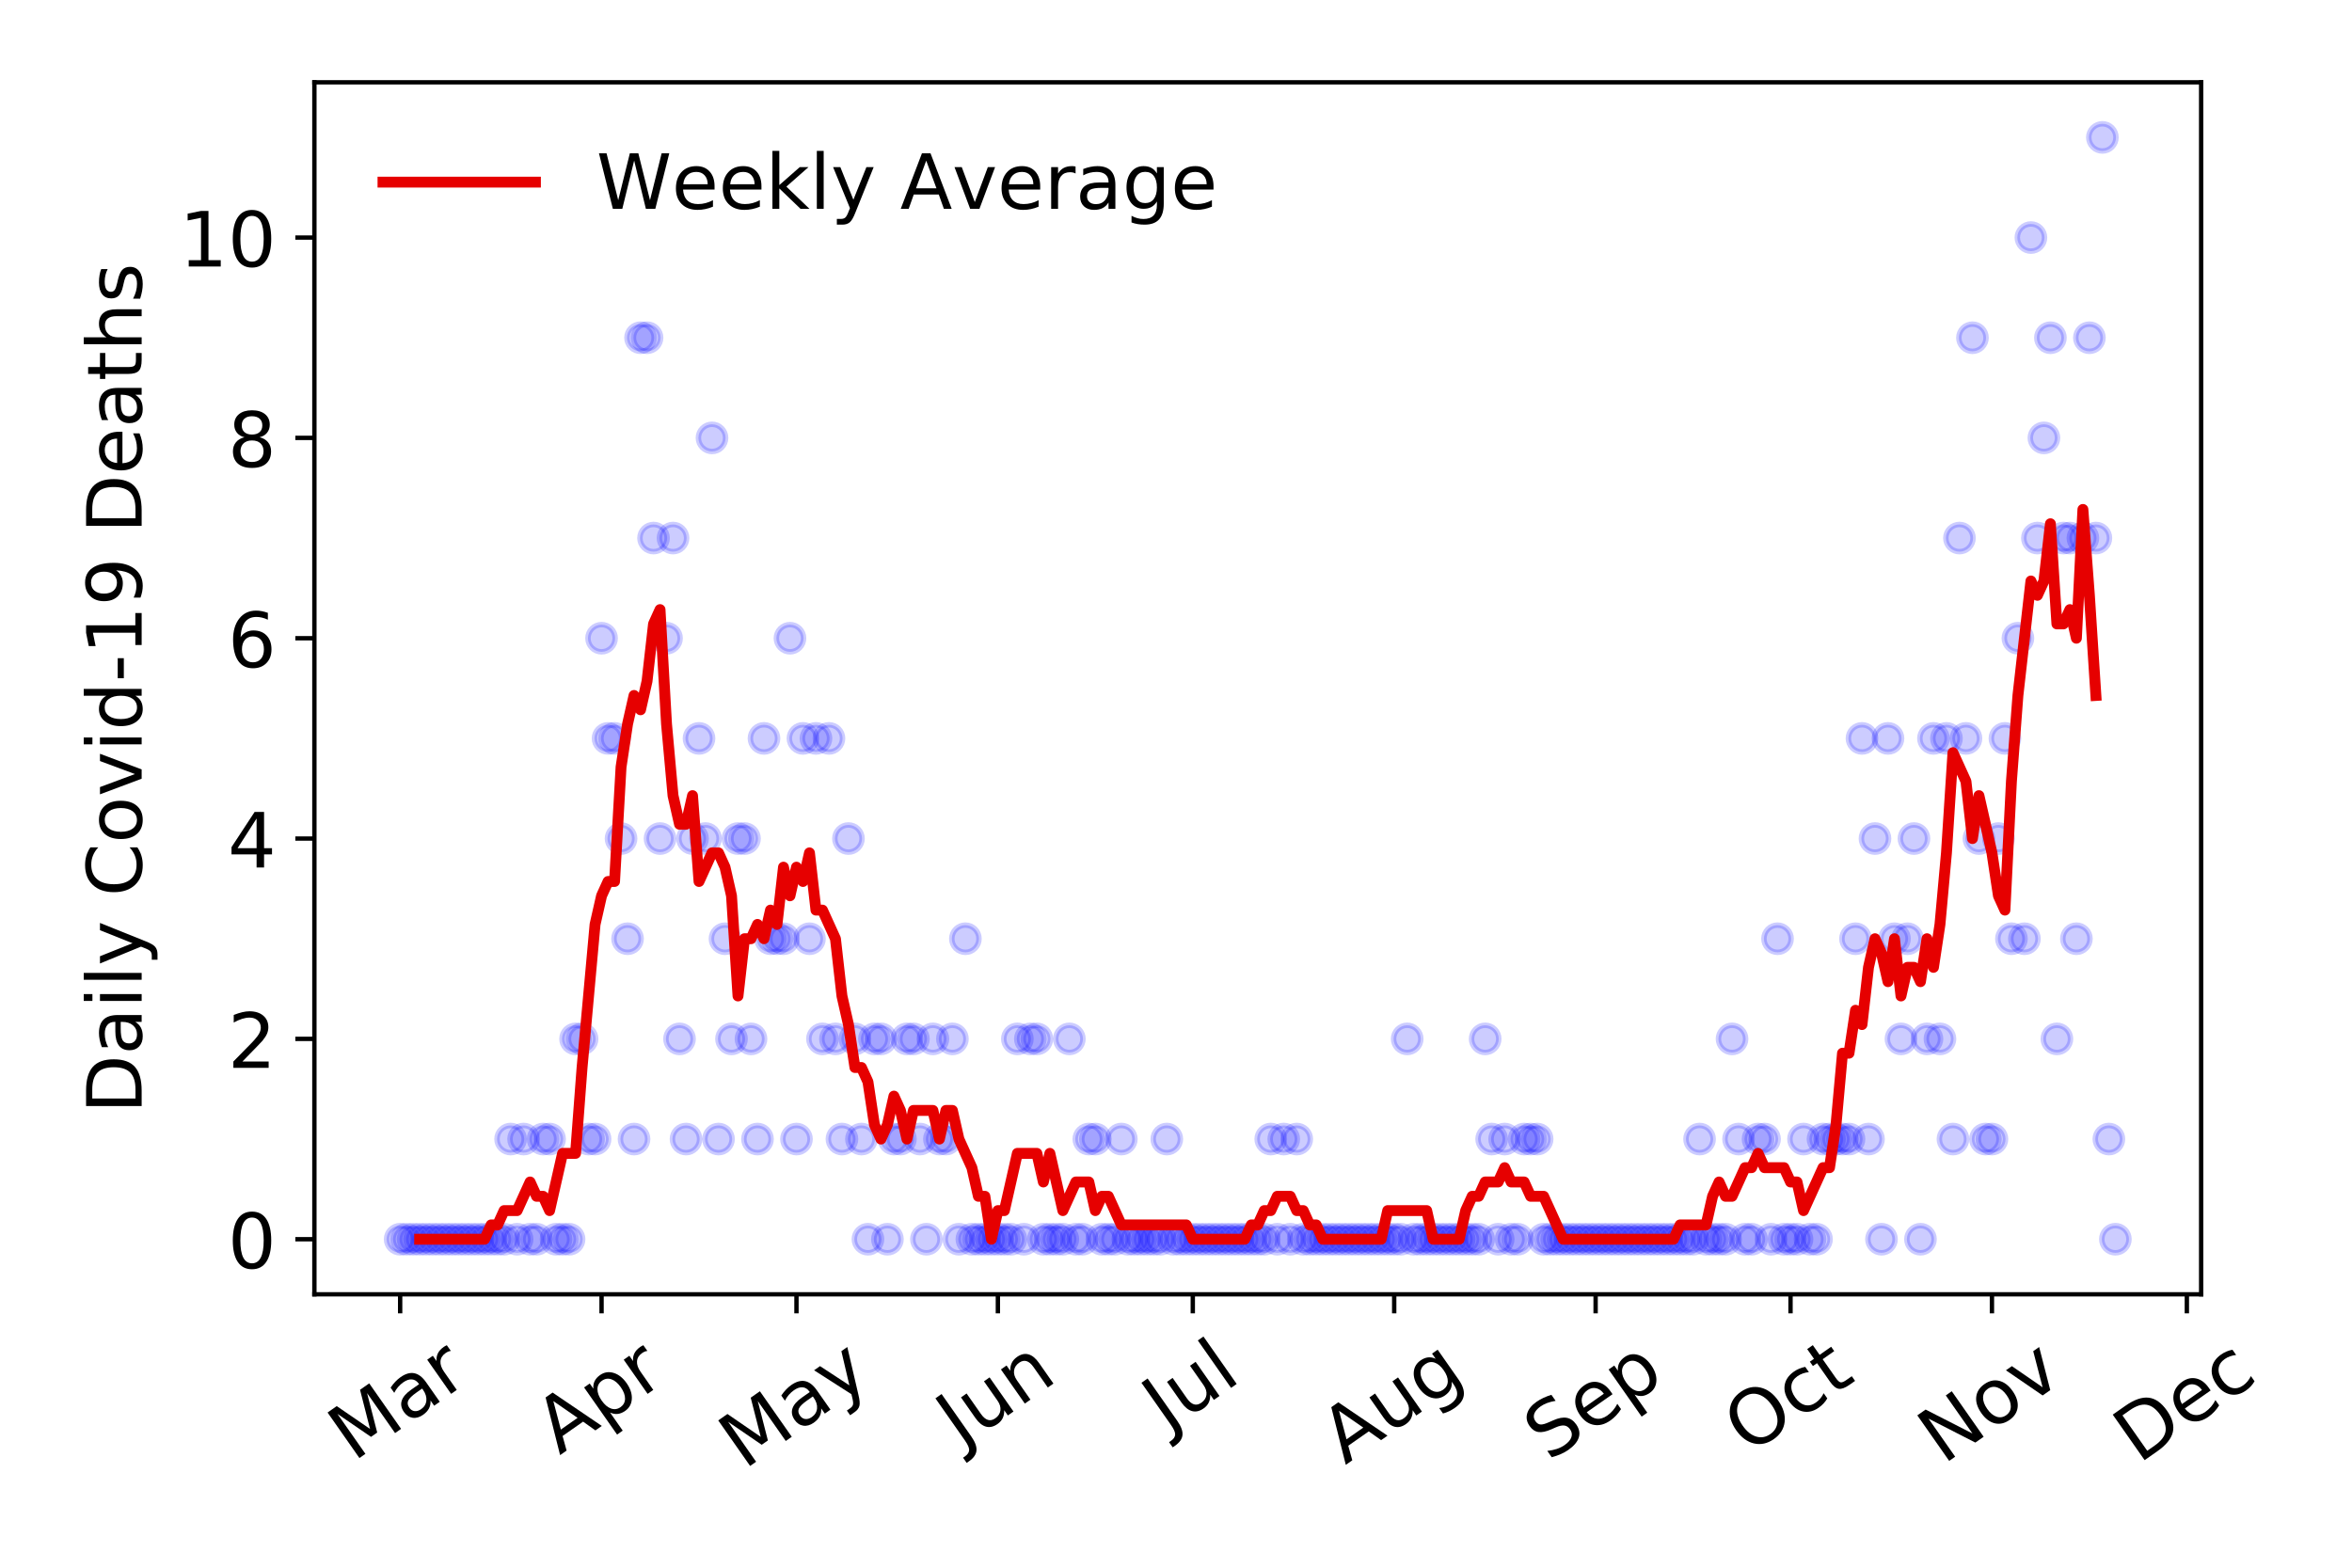 <?xml version="1.0" encoding="utf-8" standalone="no"?>
<!DOCTYPE svg PUBLIC "-//W3C//DTD SVG 1.1//EN"
  "http://www.w3.org/Graphics/SVG/1.1/DTD/svg11.dtd">
<!-- Created with matplotlib (https://matplotlib.org/) -->
<svg height="288pt" version="1.1" viewBox="0 0 432 288" width="432pt" xmlns="http://www.w3.org/2000/svg" xmlns:xlink="http://www.w3.org/1999/xlink">
 <defs>
  <style type="text/css">
*{stroke-linecap:butt;stroke-linejoin:round;}
  </style>
 </defs>
 <g id="figure_1">
  <g id="patch_1">
   <path d="M 0 288 
L 432 288 
L 432 0 
L 0 0 
z
" style="fill:#ffffff;"/>
  </g>
  <g id="axes_1">
   <g id="patch_2">
    <path d="M 57.745 237.778 
L 404.292 237.778 
L 404.292 15.12 
L 57.745 15.12 
z
" style="fill:#ffffff;"/>
   </g>
   <g id="matplotlib.axis_1">
    <g id="xtick_1">
     <g id="line2d_1">
      <defs>
       <path d="M 0 0 
L 0 3.5 
" id="m6812ebacc3" style="stroke:#000000;stroke-width:0.8;"/>
      </defs>
      <g>
       <use style="stroke:#000000;stroke-width:0.8;" x="73.497" xlink:href="#m6812ebacc3" y="237.778"/>
      </g>
     </g>
     <g id="text_1">
      <!-- Mar -->
      <defs>
       <path d="M 9.812 72.906 
L 24.516 72.906 
L 43.109 23.297 
L 61.812 72.906 
L 76.516 72.906 
L 76.516 0 
L 66.891 0 
L 66.891 64.016 
L 48.094 14.016 
L 38.188 14.016 
L 19.391 64.016 
L 19.391 0 
L 9.812 0 
z
" id="DejaVuSans-77"/>
       <path d="M 34.281 27.484 
Q 23.391 27.484 19.188 25 
Q 14.984 22.516 14.984 16.5 
Q 14.984 11.719 18.141 8.906 
Q 21.297 6.109 26.703 6.109 
Q 34.188 6.109 38.703 11.406 
Q 43.219 16.703 43.219 25.484 
L 43.219 27.484 
z
M 52.203 31.203 
L 52.203 0 
L 43.219 0 
L 43.219 8.297 
Q 40.141 3.328 35.547 0.953 
Q 30.953 -1.422 24.312 -1.422 
Q 15.922 -1.422 10.953 3.297 
Q 6 8.016 6 15.922 
Q 6 25.141 12.172 29.828 
Q 18.359 34.516 30.609 34.516 
L 43.219 34.516 
L 43.219 35.406 
Q 43.219 41.609 39.141 45 
Q 35.062 48.391 27.688 48.391 
Q 23 48.391 18.547 47.266 
Q 14.109 46.141 10.016 43.891 
L 10.016 52.203 
Q 14.938 54.109 19.578 55.047 
Q 24.219 56 28.609 56 
Q 40.484 56 46.344 49.844 
Q 52.203 43.703 52.203 31.203 
z
" id="DejaVuSans-97"/>
       <path d="M 41.109 46.297 
Q 39.594 47.172 37.812 47.578 
Q 36.031 48 33.891 48 
Q 26.266 48 22.188 43.047 
Q 18.109 38.094 18.109 28.812 
L 18.109 0 
L 9.078 0 
L 9.078 54.688 
L 18.109 54.688 
L 18.109 46.188 
Q 20.953 51.172 25.484 53.578 
Q 30.031 56 36.531 56 
Q 37.453 56 38.578 55.875 
Q 39.703 55.766 41.062 55.516 
z
" id="DejaVuSans-114"/>
      </defs>
      <g transform="translate(64.894 268.643)rotate(-35)scale(0.14 -0.14)">
       <use xlink:href="#DejaVuSans-77"/>
       <use x="86.279" xlink:href="#DejaVuSans-97"/>
       <use x="147.559" xlink:href="#DejaVuSans-114"/>
      </g>
     </g>
    </g>
    <g id="xtick_2">
     <g id="line2d_2">
      <g>
       <use style="stroke:#000000;stroke-width:0.8;" x="110.491" xlink:href="#m6812ebacc3" y="237.778"/>
      </g>
     </g>
     <g id="text_2">
      <!-- Apr -->
      <defs>
       <path d="M 34.188 63.188 
L 20.797 26.906 
L 47.609 26.906 
z
M 28.609 72.906 
L 39.797 72.906 
L 67.578 0 
L 57.328 0 
L 50.688 18.703 
L 17.828 18.703 
L 11.188 0 
L 0.781 0 
z
" id="DejaVuSans-65"/>
       <path d="M 18.109 8.203 
L 18.109 -20.797 
L 9.078 -20.797 
L 9.078 54.688 
L 18.109 54.688 
L 18.109 46.391 
Q 20.953 51.266 25.266 53.625 
Q 29.594 56 35.594 56 
Q 45.562 56 51.781 48.094 
Q 58.016 40.188 58.016 27.297 
Q 58.016 14.406 51.781 6.484 
Q 45.562 -1.422 35.594 -1.422 
Q 29.594 -1.422 25.266 0.953 
Q 20.953 3.328 18.109 8.203 
z
M 48.688 27.297 
Q 48.688 37.203 44.609 42.844 
Q 40.531 48.484 33.406 48.484 
Q 26.266 48.484 22.188 42.844 
Q 18.109 37.203 18.109 27.297 
Q 18.109 17.391 22.188 11.75 
Q 26.266 6.109 33.406 6.109 
Q 40.531 6.109 44.609 11.75 
Q 48.688 17.391 48.688 27.297 
z
" id="DejaVuSans-112"/>
      </defs>
      <g transform="translate(102.787 267.384)rotate(-35)scale(0.14 -0.14)">
       <use xlink:href="#DejaVuSans-65"/>
       <use x="68.408" xlink:href="#DejaVuSans-112"/>
       <use x="131.885" xlink:href="#DejaVuSans-114"/>
      </g>
     </g>
    </g>
    <g id="xtick_3">
     <g id="line2d_3">
      <g>
       <use style="stroke:#000000;stroke-width:0.8;" x="146.291" xlink:href="#m6812ebacc3" y="237.778"/>
      </g>
     </g>
     <g id="text_3">
      <!-- May -->
      <defs>
       <path d="M 32.172 -5.078 
Q 28.375 -14.844 24.75 -17.812 
Q 21.141 -20.797 15.094 -20.797 
L 7.906 -20.797 
L 7.906 -13.281 
L 13.188 -13.281 
Q 16.891 -13.281 18.938 -11.516 
Q 21 -9.766 23.484 -3.219 
L 25.094 0.875 
L 2.984 54.688 
L 12.5 54.688 
L 29.594 11.922 
L 46.688 54.688 
L 56.203 54.688 
z
" id="DejaVuSans-121"/>
      </defs>
      <g transform="translate(136.652 270.094)rotate(-35)scale(0.14 -0.14)">
       <use xlink:href="#DejaVuSans-77"/>
       <use x="86.279" xlink:href="#DejaVuSans-97"/>
       <use x="147.559" xlink:href="#DejaVuSans-121"/>
      </g>
     </g>
    </g>
    <g id="xtick_4">
     <g id="line2d_4">
      <g>
       <use style="stroke:#000000;stroke-width:0.8;" x="183.285" xlink:href="#m6812ebacc3" y="237.778"/>
      </g>
     </g>
     <g id="text_4">
      <!-- Jun -->
      <defs>
       <path d="M 9.812 72.906 
L 19.672 72.906 
L 19.672 5.078 
Q 19.672 -8.109 14.672 -14.062 
Q 9.672 -20.016 -1.422 -20.016 
L -5.172 -20.016 
L -5.172 -11.719 
L -2.094 -11.719 
Q 4.438 -11.719 7.125 -8.047 
Q 9.812 -4.391 9.812 5.078 
z
" id="DejaVuSans-74"/>
       <path d="M 8.5 21.578 
L 8.5 54.688 
L 17.484 54.688 
L 17.484 21.922 
Q 17.484 14.156 20.5 10.266 
Q 23.531 6.391 29.594 6.391 
Q 36.859 6.391 41.078 11.031 
Q 45.312 15.672 45.312 23.688 
L 45.312 54.688 
L 54.297 54.688 
L 54.297 0 
L 45.312 0 
L 45.312 8.406 
Q 42.047 3.422 37.719 1 
Q 33.406 -1.422 27.688 -1.422 
Q 18.266 -1.422 13.375 4.438 
Q 8.5 10.297 8.5 21.578 
z
M 31.109 56 
z
" id="DejaVuSans-117"/>
       <path d="M 54.891 33.016 
L 54.891 0 
L 45.906 0 
L 45.906 32.719 
Q 45.906 40.484 42.875 44.328 
Q 39.844 48.188 33.797 48.188 
Q 26.516 48.188 22.312 43.547 
Q 18.109 38.922 18.109 30.906 
L 18.109 0 
L 9.078 0 
L 9.078 54.688 
L 18.109 54.688 
L 18.109 46.188 
Q 21.344 51.125 25.703 53.562 
Q 30.078 56 35.797 56 
Q 45.219 56 50.047 50.172 
Q 54.891 44.344 54.891 33.016 
z
" id="DejaVuSans-110"/>
      </defs>
      <g transform="translate(176.541 266.039)rotate(-35)scale(0.14 -0.14)">
       <use xlink:href="#DejaVuSans-74"/>
       <use x="29.492" xlink:href="#DejaVuSans-117"/>
       <use x="92.871" xlink:href="#DejaVuSans-110"/>
      </g>
     </g>
    </g>
    <g id="xtick_5">
     <g id="line2d_5">
      <g>
       <use style="stroke:#000000;stroke-width:0.8;" x="219.085" xlink:href="#m6812ebacc3" y="237.778"/>
      </g>
     </g>
     <g id="text_5">
      <!-- Jul -->
      <defs>
       <path d="M 9.422 75.984 
L 18.406 75.984 
L 18.406 0 
L 9.422 0 
z
" id="DejaVuSans-108"/>
      </defs>
      <g transform="translate(214.382 263.181)rotate(-35)scale(0.14 -0.14)">
       <use xlink:href="#DejaVuSans-74"/>
       <use x="29.492" xlink:href="#DejaVuSans-117"/>
       <use x="92.871" xlink:href="#DejaVuSans-108"/>
      </g>
     </g>
    </g>
    <g id="xtick_6">
     <g id="line2d_6">
      <g>
       <use style="stroke:#000000;stroke-width:0.8;" x="256.078" xlink:href="#m6812ebacc3" y="237.778"/>
      </g>
     </g>
     <g id="text_6">
      <!-- Aug -->
      <defs>
       <path d="M 45.406 27.984 
Q 45.406 37.75 41.375 43.109 
Q 37.359 48.484 30.078 48.484 
Q 22.859 48.484 18.828 43.109 
Q 14.797 37.75 14.797 27.984 
Q 14.797 18.266 18.828 12.891 
Q 22.859 7.516 30.078 7.516 
Q 37.359 7.516 41.375 12.891 
Q 45.406 18.266 45.406 27.984 
z
M 54.391 6.781 
Q 54.391 -7.172 48.188 -13.984 
Q 42 -20.797 29.203 -20.797 
Q 24.469 -20.797 20.266 -20.094 
Q 16.062 -19.391 12.109 -17.922 
L 12.109 -9.188 
Q 16.062 -11.328 19.922 -12.344 
Q 23.781 -13.375 27.781 -13.375 
Q 36.625 -13.375 41.016 -8.766 
Q 45.406 -4.156 45.406 5.172 
L 45.406 9.625 
Q 42.625 4.781 38.281 2.391 
Q 33.938 0 27.875 0 
Q 17.828 0 11.672 7.656 
Q 5.516 15.328 5.516 27.984 
Q 5.516 40.672 11.672 48.328 
Q 17.828 56 27.875 56 
Q 33.938 56 38.281 53.609 
Q 42.625 51.219 45.406 46.391 
L 45.406 54.688 
L 54.391 54.688 
z
" id="DejaVuSans-103"/>
      </defs>
      <g transform="translate(247.098 269.172)rotate(-35)scale(0.14 -0.14)">
       <use xlink:href="#DejaVuSans-65"/>
       <use x="68.408" xlink:href="#DejaVuSans-117"/>
       <use x="131.787" xlink:href="#DejaVuSans-103"/>
      </g>
     </g>
    </g>
    <g id="xtick_7">
     <g id="line2d_7">
      <g>
       <use style="stroke:#000000;stroke-width:0.8;" x="293.072" xlink:href="#m6812ebacc3" y="237.778"/>
      </g>
     </g>
     <g id="text_7">
      <!-- Sep -->
      <defs>
       <path d="M 53.516 70.516 
L 53.516 60.891 
Q 47.906 63.578 42.922 64.891 
Q 37.938 66.219 33.297 66.219 
Q 25.25 66.219 20.875 63.094 
Q 16.5 59.969 16.5 54.203 
Q 16.5 49.359 19.406 46.891 
Q 22.312 44.438 30.422 42.922 
L 36.375 41.703 
Q 47.406 39.594 52.656 34.297 
Q 57.906 29 57.906 20.125 
Q 57.906 9.516 50.797 4.047 
Q 43.703 -1.422 29.984 -1.422 
Q 24.812 -1.422 18.969 -0.25 
Q 13.141 0.922 6.891 3.219 
L 6.891 13.375 
Q 12.891 10.016 18.656 8.297 
Q 24.422 6.594 29.984 6.594 
Q 38.422 6.594 43.016 9.906 
Q 47.609 13.234 47.609 19.391 
Q 47.609 24.75 44.312 27.781 
Q 41.016 30.812 33.5 32.328 
L 27.484 33.5 
Q 16.453 35.688 11.516 40.375 
Q 6.594 45.062 6.594 53.422 
Q 6.594 63.094 13.406 68.656 
Q 20.219 74.219 32.172 74.219 
Q 37.312 74.219 42.625 73.281 
Q 47.953 72.359 53.516 70.516 
z
" id="DejaVuSans-83"/>
       <path d="M 56.203 29.594 
L 56.203 25.203 
L 14.891 25.203 
Q 15.484 15.922 20.484 11.062 
Q 25.484 6.203 34.422 6.203 
Q 39.594 6.203 44.453 7.469 
Q 49.312 8.734 54.109 11.281 
L 54.109 2.781 
Q 49.266 0.734 44.188 -0.344 
Q 39.109 -1.422 33.891 -1.422 
Q 20.797 -1.422 13.156 6.188 
Q 5.516 13.812 5.516 26.812 
Q 5.516 40.234 12.766 48.109 
Q 20.016 56 32.328 56 
Q 43.359 56 49.781 48.891 
Q 56.203 41.797 56.203 29.594 
z
M 47.219 32.234 
Q 47.125 39.594 43.094 43.984 
Q 39.062 48.391 32.422 48.391 
Q 24.906 48.391 20.391 44.141 
Q 15.875 39.891 15.188 32.172 
z
" id="DejaVuSans-101"/>
      </defs>
      <g transform="translate(284.479 268.629)rotate(-35)scale(0.14 -0.14)">
       <use xlink:href="#DejaVuSans-83"/>
       <use x="63.477" xlink:href="#DejaVuSans-101"/>
       <use x="125" xlink:href="#DejaVuSans-112"/>
      </g>
     </g>
    </g>
    <g id="xtick_8">
     <g id="line2d_8">
      <g>
       <use style="stroke:#000000;stroke-width:0.8;" x="328.872" xlink:href="#m6812ebacc3" y="237.778"/>
      </g>
     </g>
     <g id="text_8">
      <!-- Oct -->
      <defs>
       <path d="M 39.406 66.219 
Q 28.656 66.219 22.328 58.203 
Q 16.016 50.203 16.016 36.375 
Q 16.016 22.609 22.328 14.594 
Q 28.656 6.594 39.406 6.594 
Q 50.141 6.594 56.422 14.594 
Q 62.703 22.609 62.703 36.375 
Q 62.703 50.203 56.422 58.203 
Q 50.141 66.219 39.406 66.219 
z
M 39.406 74.219 
Q 54.734 74.219 63.906 63.938 
Q 73.094 53.656 73.094 36.375 
Q 73.094 19.141 63.906 8.859 
Q 54.734 -1.422 39.406 -1.422 
Q 24.031 -1.422 14.812 8.828 
Q 5.609 19.094 5.609 36.375 
Q 5.609 53.656 14.812 63.938 
Q 24.031 74.219 39.406 74.219 
z
" id="DejaVuSans-79"/>
       <path d="M 48.781 52.594 
L 48.781 44.188 
Q 44.969 46.297 41.141 47.344 
Q 37.312 48.391 33.406 48.391 
Q 24.656 48.391 19.812 42.844 
Q 14.984 37.312 14.984 27.297 
Q 14.984 17.281 19.812 11.734 
Q 24.656 6.203 33.406 6.203 
Q 37.312 6.203 41.141 7.25 
Q 44.969 8.297 48.781 10.406 
L 48.781 2.094 
Q 45.016 0.344 40.984 -0.531 
Q 36.969 -1.422 32.422 -1.422 
Q 20.062 -1.422 12.781 6.344 
Q 5.516 14.109 5.516 27.297 
Q 5.516 40.672 12.859 48.328 
Q 20.219 56 33.016 56 
Q 37.156 56 41.109 55.141 
Q 45.062 54.297 48.781 52.594 
z
" id="DejaVuSans-99"/>
       <path d="M 18.312 70.219 
L 18.312 54.688 
L 36.812 54.688 
L 36.812 47.703 
L 18.312 47.703 
L 18.312 18.016 
Q 18.312 11.328 20.141 9.422 
Q 21.969 7.516 27.594 7.516 
L 36.812 7.516 
L 36.812 0 
L 27.594 0 
Q 17.188 0 13.234 3.875 
Q 9.281 7.766 9.281 18.016 
L 9.281 47.703 
L 2.688 47.703 
L 2.688 54.688 
L 9.281 54.688 
L 9.281 70.219 
z
" id="DejaVuSans-116"/>
      </defs>
      <g transform="translate(321.174 267.377)rotate(-35)scale(0.14 -0.14)">
       <use xlink:href="#DejaVuSans-79"/>
       <use x="78.711" xlink:href="#DejaVuSans-99"/>
       <use x="133.691" xlink:href="#DejaVuSans-116"/>
      </g>
     </g>
    </g>
    <g id="xtick_9">
     <g id="line2d_9">
      <g>
       <use style="stroke:#000000;stroke-width:0.8;" x="365.866" xlink:href="#m6812ebacc3" y="237.778"/>
      </g>
     </g>
     <g id="text_9">
      <!-- Nov -->
      <defs>
       <path d="M 9.812 72.906 
L 23.094 72.906 
L 55.422 11.922 
L 55.422 72.906 
L 64.984 72.906 
L 64.984 0 
L 51.703 0 
L 19.391 60.984 
L 19.391 0 
L 9.812 0 
z
" id="DejaVuSans-78"/>
       <path d="M 30.609 48.391 
Q 23.391 48.391 19.188 42.75 
Q 14.984 37.109 14.984 27.297 
Q 14.984 17.484 19.156 11.844 
Q 23.344 6.203 30.609 6.203 
Q 37.797 6.203 41.984 11.859 
Q 46.188 17.531 46.188 27.297 
Q 46.188 37.016 41.984 42.703 
Q 37.797 48.391 30.609 48.391 
z
M 30.609 56 
Q 42.328 56 49.016 48.375 
Q 55.719 40.766 55.719 27.297 
Q 55.719 13.875 49.016 6.219 
Q 42.328 -1.422 30.609 -1.422 
Q 18.844 -1.422 12.172 6.219 
Q 5.516 13.875 5.516 27.297 
Q 5.516 40.766 12.172 48.375 
Q 18.844 56 30.609 56 
z
" id="DejaVuSans-111"/>
       <path d="M 2.984 54.688 
L 12.5 54.688 
L 29.594 8.797 
L 46.688 54.688 
L 56.203 54.688 
L 35.688 0 
L 23.484 0 
z
" id="DejaVuSans-118"/>
      </defs>
      <g transform="translate(356.89 269.166)rotate(-35)scale(0.14 -0.14)">
       <use xlink:href="#DejaVuSans-78"/>
       <use x="74.805" xlink:href="#DejaVuSans-111"/>
       <use x="135.986" xlink:href="#DejaVuSans-118"/>
      </g>
     </g>
    </g>
    <g id="xtick_10">
     <g id="line2d_10">
      <g>
       <use style="stroke:#000000;stroke-width:0.8;" x="401.666" xlink:href="#m6812ebacc3" y="237.778"/>
      </g>
     </g>
     <g id="text_10">
      <!-- Dec -->
      <defs>
       <path d="M 19.672 64.797 
L 19.672 8.109 
L 31.594 8.109 
Q 46.688 8.109 53.688 14.938 
Q 60.688 21.781 60.688 36.531 
Q 60.688 51.172 53.688 57.984 
Q 46.688 64.797 31.594 64.797 
z
M 9.812 72.906 
L 30.078 72.906 
Q 51.266 72.906 61.172 64.094 
Q 71.094 55.281 71.094 36.531 
Q 71.094 17.672 61.125 8.828 
Q 51.172 0 30.078 0 
L 9.812 0 
z
" id="DejaVuSans-68"/>
      </defs>
      <g transform="translate(392.786 269.032)rotate(-35)scale(0.14 -0.14)">
       <use xlink:href="#DejaVuSans-68"/>
       <use x="77.002" xlink:href="#DejaVuSans-101"/>
       <use x="138.525" xlink:href="#DejaVuSans-99"/>
      </g>
     </g>
    </g>
   </g>
   <g id="matplotlib.axis_2">
    <g id="ytick_1">
     <g id="line2d_11">
      <defs>
       <path d="M 0 0 
L -3.5 0 
" id="m9944c77df0" style="stroke:#000000;stroke-width:0.8;"/>
      </defs>
      <g>
       <use style="stroke:#000000;stroke-width:0.8;" x="57.745" xlink:href="#m9944c77df0" y="227.657"/>
      </g>
     </g>
     <g id="text_11">
      <!-- 0 -->
      <defs>
       <path d="M 31.781 66.406 
Q 24.172 66.406 20.328 58.906 
Q 16.5 51.422 16.5 36.375 
Q 16.5 21.391 20.328 13.891 
Q 24.172 6.391 31.781 6.391 
Q 39.453 6.391 43.281 13.891 
Q 47.125 21.391 47.125 36.375 
Q 47.125 51.422 43.281 58.906 
Q 39.453 66.406 31.781 66.406 
z
M 31.781 74.219 
Q 44.047 74.219 50.516 64.516 
Q 56.984 54.828 56.984 36.375 
Q 56.984 17.969 50.516 8.266 
Q 44.047 -1.422 31.781 -1.422 
Q 19.531 -1.422 13.062 8.266 
Q 6.594 17.969 6.594 36.375 
Q 6.594 54.828 13.062 64.516 
Q 19.531 74.219 31.781 74.219 
z
" id="DejaVuSans-48"/>
      </defs>
      <g transform="translate(41.837 232.976)scale(0.14 -0.14)">
       <use xlink:href="#DejaVuSans-48"/>
      </g>
     </g>
    </g>
    <g id="ytick_2">
     <g id="line2d_12">
      <g>
       <use style="stroke:#000000;stroke-width:0.8;" x="57.745" xlink:href="#m9944c77df0" y="190.854"/>
      </g>
     </g>
     <g id="text_12">
      <!-- 2 -->
      <defs>
       <path d="M 19.188 8.297 
L 53.609 8.297 
L 53.609 0 
L 7.328 0 
L 7.328 8.297 
Q 12.938 14.109 22.625 23.891 
Q 32.328 33.688 34.812 36.531 
Q 39.547 41.844 41.422 45.531 
Q 43.312 49.219 43.312 52.781 
Q 43.312 58.594 39.234 62.25 
Q 35.156 65.922 28.609 65.922 
Q 23.969 65.922 18.812 64.312 
Q 13.672 62.703 7.812 59.422 
L 7.812 69.391 
Q 13.766 71.781 18.938 73 
Q 24.125 74.219 28.422 74.219 
Q 39.75 74.219 46.484 68.547 
Q 53.219 62.891 53.219 53.422 
Q 53.219 48.922 51.531 44.891 
Q 49.859 40.875 45.406 35.406 
Q 44.188 33.984 37.641 27.219 
Q 31.109 20.453 19.188 8.297 
z
" id="DejaVuSans-50"/>
      </defs>
      <g transform="translate(41.837 196.173)scale(0.14 -0.14)">
       <use xlink:href="#DejaVuSans-50"/>
      </g>
     </g>
    </g>
    <g id="ytick_3">
     <g id="line2d_13">
      <g>
       <use style="stroke:#000000;stroke-width:0.8;" x="57.745" xlink:href="#m9944c77df0" y="154.051"/>
      </g>
     </g>
     <g id="text_13">
      <!-- 4 -->
      <defs>
       <path d="M 37.797 64.312 
L 12.891 25.391 
L 37.797 25.391 
z
M 35.203 72.906 
L 47.609 72.906 
L 47.609 25.391 
L 58.016 25.391 
L 58.016 17.188 
L 47.609 17.188 
L 47.609 0 
L 37.797 0 
L 37.797 17.188 
L 4.891 17.188 
L 4.891 26.703 
z
" id="DejaVuSans-52"/>
      </defs>
      <g transform="translate(41.837 159.37)scale(0.14 -0.14)">
       <use xlink:href="#DejaVuSans-52"/>
      </g>
     </g>
    </g>
    <g id="ytick_4">
     <g id="line2d_14">
      <g>
       <use style="stroke:#000000;stroke-width:0.8;" x="57.745" xlink:href="#m9944c77df0" y="117.248"/>
      </g>
     </g>
     <g id="text_14">
      <!-- 6 -->
      <defs>
       <path d="M 33.016 40.375 
Q 26.375 40.375 22.484 35.828 
Q 18.609 31.297 18.609 23.391 
Q 18.609 15.531 22.484 10.953 
Q 26.375 6.391 33.016 6.391 
Q 39.656 6.391 43.531 10.953 
Q 47.406 15.531 47.406 23.391 
Q 47.406 31.297 43.531 35.828 
Q 39.656 40.375 33.016 40.375 
z
M 52.594 71.297 
L 52.594 62.312 
Q 48.875 64.062 45.094 64.984 
Q 41.312 65.922 37.594 65.922 
Q 27.828 65.922 22.672 59.328 
Q 17.531 52.734 16.797 39.406 
Q 19.672 43.656 24.016 45.922 
Q 28.375 48.188 33.594 48.188 
Q 44.578 48.188 50.953 41.516 
Q 57.328 34.859 57.328 23.391 
Q 57.328 12.156 50.688 5.359 
Q 44.047 -1.422 33.016 -1.422 
Q 20.359 -1.422 13.672 8.266 
Q 6.984 17.969 6.984 36.375 
Q 6.984 53.656 15.188 63.938 
Q 23.391 74.219 37.203 74.219 
Q 40.922 74.219 44.703 73.484 
Q 48.484 72.75 52.594 71.297 
z
" id="DejaVuSans-54"/>
      </defs>
      <g transform="translate(41.837 122.567)scale(0.14 -0.14)">
       <use xlink:href="#DejaVuSans-54"/>
      </g>
     </g>
    </g>
    <g id="ytick_5">
     <g id="line2d_15">
      <g>
       <use style="stroke:#000000;stroke-width:0.8;" x="57.745" xlink:href="#m9944c77df0" y="80.445"/>
      </g>
     </g>
     <g id="text_15">
      <!-- 8 -->
      <defs>
       <path d="M 31.781 34.625 
Q 24.75 34.625 20.719 30.859 
Q 16.703 27.094 16.703 20.516 
Q 16.703 13.922 20.719 10.156 
Q 24.75 6.391 31.781 6.391 
Q 38.812 6.391 42.859 10.172 
Q 46.922 13.969 46.922 20.516 
Q 46.922 27.094 42.891 30.859 
Q 38.875 34.625 31.781 34.625 
z
M 21.922 38.812 
Q 15.578 40.375 12.031 44.719 
Q 8.5 49.078 8.5 55.328 
Q 8.5 64.062 14.719 69.141 
Q 20.953 74.219 31.781 74.219 
Q 42.672 74.219 48.875 69.141 
Q 55.078 64.062 55.078 55.328 
Q 55.078 49.078 51.531 44.719 
Q 48 40.375 41.703 38.812 
Q 48.828 37.156 52.797 32.312 
Q 56.781 27.484 56.781 20.516 
Q 56.781 9.906 50.312 4.234 
Q 43.844 -1.422 31.781 -1.422 
Q 19.734 -1.422 13.25 4.234 
Q 6.781 9.906 6.781 20.516 
Q 6.781 27.484 10.781 32.312 
Q 14.797 37.156 21.922 38.812 
z
M 18.312 54.391 
Q 18.312 48.734 21.844 45.562 
Q 25.391 42.391 31.781 42.391 
Q 38.141 42.391 41.719 45.562 
Q 45.312 48.734 45.312 54.391 
Q 45.312 60.062 41.719 63.234 
Q 38.141 66.406 31.781 66.406 
Q 25.391 66.406 21.844 63.234 
Q 18.312 60.062 18.312 54.391 
z
" id="DejaVuSans-56"/>
      </defs>
      <g transform="translate(41.837 85.764)scale(0.14 -0.14)">
       <use xlink:href="#DejaVuSans-56"/>
      </g>
     </g>
    </g>
    <g id="ytick_6">
     <g id="line2d_16">
      <g>
       <use style="stroke:#000000;stroke-width:0.8;" x="57.745" xlink:href="#m9944c77df0" y="43.642"/>
      </g>
     </g>
     <g id="text_16">
      <!-- 10 -->
      <defs>
       <path d="M 12.406 8.297 
L 28.516 8.297 
L 28.516 63.922 
L 10.984 60.406 
L 10.984 69.391 
L 28.422 72.906 
L 38.281 72.906 
L 38.281 8.297 
L 54.391 8.297 
L 54.391 0 
L 12.406 0 
z
" id="DejaVuSans-49"/>
      </defs>
      <g transform="translate(32.93 48.961)scale(0.14 -0.14)">
       <use xlink:href="#DejaVuSans-49"/>
       <use x="63.623" xlink:href="#DejaVuSans-48"/>
      </g>
     </g>
    </g>
    <g id="text_17">
     <!-- Daily Covid-19 Deaths -->
     <defs>
      <path d="M 9.422 54.688 
L 18.406 54.688 
L 18.406 0 
L 9.422 0 
z
M 9.422 75.984 
L 18.406 75.984 
L 18.406 64.594 
L 9.422 64.594 
z
" id="DejaVuSans-105"/>
      <path id="DejaVuSans-32"/>
      <path d="M 64.406 67.281 
L 64.406 56.891 
Q 59.422 61.531 53.781 63.812 
Q 48.141 66.109 41.797 66.109 
Q 29.297 66.109 22.656 58.469 
Q 16.016 50.828 16.016 36.375 
Q 16.016 21.969 22.656 14.328 
Q 29.297 6.688 41.797 6.688 
Q 48.141 6.688 53.781 8.984 
Q 59.422 11.281 64.406 15.922 
L 64.406 5.609 
Q 59.234 2.094 53.438 0.328 
Q 47.656 -1.422 41.219 -1.422 
Q 24.656 -1.422 15.125 8.703 
Q 5.609 18.844 5.609 36.375 
Q 5.609 53.953 15.125 64.078 
Q 24.656 74.219 41.219 74.219 
Q 47.75 74.219 53.531 72.484 
Q 59.328 70.75 64.406 67.281 
z
" id="DejaVuSans-67"/>
      <path d="M 45.406 46.391 
L 45.406 75.984 
L 54.391 75.984 
L 54.391 0 
L 45.406 0 
L 45.406 8.203 
Q 42.578 3.328 38.25 0.953 
Q 33.938 -1.422 27.875 -1.422 
Q 17.969 -1.422 11.734 6.484 
Q 5.516 14.406 5.516 27.297 
Q 5.516 40.188 11.734 48.094 
Q 17.969 56 27.875 56 
Q 33.938 56 38.25 53.625 
Q 42.578 51.266 45.406 46.391 
z
M 14.797 27.297 
Q 14.797 17.391 18.875 11.75 
Q 22.953 6.109 30.078 6.109 
Q 37.203 6.109 41.297 11.75 
Q 45.406 17.391 45.406 27.297 
Q 45.406 37.203 41.297 42.844 
Q 37.203 48.484 30.078 48.484 
Q 22.953 48.484 18.875 42.844 
Q 14.797 37.203 14.797 27.297 
z
" id="DejaVuSans-100"/>
      <path d="M 4.891 31.391 
L 31.203 31.391 
L 31.203 23.391 
L 4.891 23.391 
z
" id="DejaVuSans-45"/>
      <path d="M 10.984 1.516 
L 10.984 10.5 
Q 14.703 8.734 18.5 7.812 
Q 22.312 6.891 25.984 6.891 
Q 35.75 6.891 40.891 13.453 
Q 46.047 20.016 46.781 33.406 
Q 43.953 29.203 39.594 26.953 
Q 35.25 24.703 29.984 24.703 
Q 19.047 24.703 12.672 31.312 
Q 6.297 37.938 6.297 49.422 
Q 6.297 60.641 12.938 67.422 
Q 19.578 74.219 30.609 74.219 
Q 43.266 74.219 49.922 64.516 
Q 56.594 54.828 56.594 36.375 
Q 56.594 19.141 48.406 8.859 
Q 40.234 -1.422 26.422 -1.422 
Q 22.703 -1.422 18.891 -0.688 
Q 15.094 0.047 10.984 1.516 
z
M 30.609 32.422 
Q 37.25 32.422 41.125 36.953 
Q 45.016 41.5 45.016 49.422 
Q 45.016 57.281 41.125 61.844 
Q 37.25 66.406 30.609 66.406 
Q 23.969 66.406 20.094 61.844 
Q 16.219 57.281 16.219 49.422 
Q 16.219 41.5 20.094 36.953 
Q 23.969 32.422 30.609 32.422 
z
" id="DejaVuSans-57"/>
      <path d="M 54.891 33.016 
L 54.891 0 
L 45.906 0 
L 45.906 32.719 
Q 45.906 40.484 42.875 44.328 
Q 39.844 48.188 33.797 48.188 
Q 26.516 48.188 22.312 43.547 
Q 18.109 38.922 18.109 30.906 
L 18.109 0 
L 9.078 0 
L 9.078 75.984 
L 18.109 75.984 
L 18.109 46.188 
Q 21.344 51.125 25.703 53.562 
Q 30.078 56 35.797 56 
Q 45.219 56 50.047 50.172 
Q 54.891 44.344 54.891 33.016 
z
" id="DejaVuSans-104"/>
      <path d="M 44.281 53.078 
L 44.281 44.578 
Q 40.484 46.531 36.375 47.5 
Q 32.281 48.484 27.875 48.484 
Q 21.188 48.484 17.844 46.438 
Q 14.5 44.391 14.5 40.281 
Q 14.5 37.156 16.891 35.375 
Q 19.281 33.594 26.516 31.984 
L 29.594 31.297 
Q 39.156 29.25 43.188 25.516 
Q 47.219 21.781 47.219 15.094 
Q 47.219 7.469 41.188 3.016 
Q 35.156 -1.422 24.609 -1.422 
Q 20.219 -1.422 15.453 -0.562 
Q 10.688 0.297 5.422 2 
L 5.422 11.281 
Q 10.406 8.688 15.234 7.391 
Q 20.062 6.109 24.812 6.109 
Q 31.156 6.109 34.562 8.281 
Q 37.984 10.453 37.984 14.406 
Q 37.984 18.062 35.516 20.016 
Q 33.062 21.969 24.703 23.781 
L 21.578 24.516 
Q 13.234 26.266 9.516 29.906 
Q 5.812 33.547 5.812 39.891 
Q 5.812 47.609 11.281 51.797 
Q 16.75 56 26.812 56 
Q 31.781 56 36.172 55.266 
Q 40.578 54.547 44.281 53.078 
z
" id="DejaVuSans-115"/>
     </defs>
     <g transform="translate(26.018 204.56)rotate(-90)scale(0.14 -0.14)">
      <use xlink:href="#DejaVuSans-68"/>
      <use x="77.002" xlink:href="#DejaVuSans-97"/>
      <use x="138.281" xlink:href="#DejaVuSans-105"/>
      <use x="166.064" xlink:href="#DejaVuSans-108"/>
      <use x="193.848" xlink:href="#DejaVuSans-121"/>
      <use x="253.027" xlink:href="#DejaVuSans-32"/>
      <use x="284.814" xlink:href="#DejaVuSans-67"/>
      <use x="354.639" xlink:href="#DejaVuSans-111"/>
      <use x="415.82" xlink:href="#DejaVuSans-118"/>
      <use x="475" xlink:href="#DejaVuSans-105"/>
      <use x="502.783" xlink:href="#DejaVuSans-100"/>
      <use x="566.26" xlink:href="#DejaVuSans-45"/>
      <use x="602.344" xlink:href="#DejaVuSans-49"/>
      <use x="665.967" xlink:href="#DejaVuSans-57"/>
      <use x="729.59" xlink:href="#DejaVuSans-32"/>
      <use x="761.377" xlink:href="#DejaVuSans-68"/>
      <use x="838.379" xlink:href="#DejaVuSans-101"/>
      <use x="899.902" xlink:href="#DejaVuSans-97"/>
      <use x="961.182" xlink:href="#DejaVuSans-116"/>
      <use x="1000.391" xlink:href="#DejaVuSans-104"/>
      <use x="1063.77" xlink:href="#DejaVuSans-115"/>
     </g>
    </g>
   </g>
   <g id="line2d_17">
    <defs>
     <path d="M 0 2.5 
C 0.663 2.5 1.299 2.237 1.768 1.768 
C 2.237 1.299 2.5 0.663 2.5 0 
C 2.5 -0.663 2.237 -1.299 1.768 -1.768 
C 1.299 -2.237 0.663 -2.5 0 -2.5 
C -0.663 -2.5 -1.299 -2.237 -1.768 -1.768 
C -2.237 -1.299 -2.5 -0.663 -2.5 0 
C -2.5 0.663 -2.237 1.299 -1.768 1.768 
C -1.299 2.237 -0.663 2.5 0 2.5 
z
" id="m182ca16961" style="stroke:#0000ff;stroke-opacity:0.2;"/>
    </defs>
    <g clip-path="url(#p1d8e3a9708)">
     <use style="fill:#0000ff;fill-opacity:0.2;stroke:#0000ff;stroke-opacity:0.2;" x="73.497" xlink:href="#m182ca16961" y="227.657"/>
     <use style="fill:#0000ff;fill-opacity:0.2;stroke:#0000ff;stroke-opacity:0.2;" x="74.69" xlink:href="#m182ca16961" y="227.657"/>
     <use style="fill:#0000ff;fill-opacity:0.2;stroke:#0000ff;stroke-opacity:0.2;" x="75.884" xlink:href="#m182ca16961" y="227.657"/>
     <use style="fill:#0000ff;fill-opacity:0.2;stroke:#0000ff;stroke-opacity:0.2;" x="77.077" xlink:href="#m182ca16961" y="227.657"/>
     <use style="fill:#0000ff;fill-opacity:0.2;stroke:#0000ff;stroke-opacity:0.2;" x="78.27" xlink:href="#m182ca16961" y="227.657"/>
     <use style="fill:#0000ff;fill-opacity:0.2;stroke:#0000ff;stroke-opacity:0.2;" x="79.464" xlink:href="#m182ca16961" y="227.657"/>
     <use style="fill:#0000ff;fill-opacity:0.2;stroke:#0000ff;stroke-opacity:0.2;" x="80.657" xlink:href="#m182ca16961" y="227.657"/>
     <use style="fill:#0000ff;fill-opacity:0.2;stroke:#0000ff;stroke-opacity:0.2;" x="81.851" xlink:href="#m182ca16961" y="227.657"/>
     <use style="fill:#0000ff;fill-opacity:0.2;stroke:#0000ff;stroke-opacity:0.2;" x="83.044" xlink:href="#m182ca16961" y="227.657"/>
     <use style="fill:#0000ff;fill-opacity:0.2;stroke:#0000ff;stroke-opacity:0.2;" x="84.237" xlink:href="#m182ca16961" y="227.657"/>
     <use style="fill:#0000ff;fill-opacity:0.2;stroke:#0000ff;stroke-opacity:0.2;" x="85.431" xlink:href="#m182ca16961" y="227.657"/>
     <use style="fill:#0000ff;fill-opacity:0.2;stroke:#0000ff;stroke-opacity:0.2;" x="86.624" xlink:href="#m182ca16961" y="227.657"/>
     <use style="fill:#0000ff;fill-opacity:0.2;stroke:#0000ff;stroke-opacity:0.2;" x="87.817" xlink:href="#m182ca16961" y="227.657"/>
     <use style="fill:#0000ff;fill-opacity:0.2;stroke:#0000ff;stroke-opacity:0.2;" x="89.011" xlink:href="#m182ca16961" y="227.657"/>
     <use style="fill:#0000ff;fill-opacity:0.2;stroke:#0000ff;stroke-opacity:0.2;" x="90.204" xlink:href="#m182ca16961" y="227.657"/>
     <use style="fill:#0000ff;fill-opacity:0.2;stroke:#0000ff;stroke-opacity:0.2;" x="91.397" xlink:href="#m182ca16961" y="227.657"/>
     <use style="fill:#0000ff;fill-opacity:0.2;stroke:#0000ff;stroke-opacity:0.2;" x="92.591" xlink:href="#m182ca16961" y="227.657"/>
     <use style="fill:#0000ff;fill-opacity:0.2;stroke:#0000ff;stroke-opacity:0.2;" x="93.784" xlink:href="#m182ca16961" y="209.256"/>
     <use style="fill:#0000ff;fill-opacity:0.2;stroke:#0000ff;stroke-opacity:0.2;" x="94.977" xlink:href="#m182ca16961" y="227.657"/>
     <use style="fill:#0000ff;fill-opacity:0.2;stroke:#0000ff;stroke-opacity:0.2;" x="96.171" xlink:href="#m182ca16961" y="209.256"/>
     <use style="fill:#0000ff;fill-opacity:0.2;stroke:#0000ff;stroke-opacity:0.2;" x="97.364" xlink:href="#m182ca16961" y="227.657"/>
     <use style="fill:#0000ff;fill-opacity:0.2;stroke:#0000ff;stroke-opacity:0.2;" x="98.557" xlink:href="#m182ca16961" y="227.657"/>
     <use style="fill:#0000ff;fill-opacity:0.2;stroke:#0000ff;stroke-opacity:0.2;" x="99.751" xlink:href="#m182ca16961" y="209.256"/>
     <use style="fill:#0000ff;fill-opacity:0.2;stroke:#0000ff;stroke-opacity:0.2;" x="100.944" xlink:href="#m182ca16961" y="209.256"/>
     <use style="fill:#0000ff;fill-opacity:0.2;stroke:#0000ff;stroke-opacity:0.2;" x="102.137" xlink:href="#m182ca16961" y="227.657"/>
     <use style="fill:#0000ff;fill-opacity:0.2;stroke:#0000ff;stroke-opacity:0.2;" x="103.331" xlink:href="#m182ca16961" y="227.657"/>
     <use style="fill:#0000ff;fill-opacity:0.2;stroke:#0000ff;stroke-opacity:0.2;" x="104.524" xlink:href="#m182ca16961" y="227.657"/>
     <use style="fill:#0000ff;fill-opacity:0.2;stroke:#0000ff;stroke-opacity:0.2;" x="105.717" xlink:href="#m182ca16961" y="190.854"/>
     <use style="fill:#0000ff;fill-opacity:0.2;stroke:#0000ff;stroke-opacity:0.2;" x="106.911" xlink:href="#m182ca16961" y="190.854"/>
     <use style="fill:#0000ff;fill-opacity:0.2;stroke:#0000ff;stroke-opacity:0.2;" x="108.104" xlink:href="#m182ca16961" y="209.256"/>
     <use style="fill:#0000ff;fill-opacity:0.2;stroke:#0000ff;stroke-opacity:0.2;" x="109.297" xlink:href="#m182ca16961" y="209.256"/>
     <use style="fill:#0000ff;fill-opacity:0.2;stroke:#0000ff;stroke-opacity:0.2;" x="110.491" xlink:href="#m182ca16961" y="117.248"/>
     <use style="fill:#0000ff;fill-opacity:0.2;stroke:#0000ff;stroke-opacity:0.2;" x="111.684" xlink:href="#m182ca16961" y="135.65"/>
     <use style="fill:#0000ff;fill-opacity:0.2;stroke:#0000ff;stroke-opacity:0.2;" x="112.877" xlink:href="#m182ca16961" y="135.65"/>
     <use style="fill:#0000ff;fill-opacity:0.2;stroke:#0000ff;stroke-opacity:0.2;" x="114.071" xlink:href="#m182ca16961" y="154.051"/>
     <use style="fill:#0000ff;fill-opacity:0.2;stroke:#0000ff;stroke-opacity:0.2;" x="115.264" xlink:href="#m182ca16961" y="172.453"/>
     <use style="fill:#0000ff;fill-opacity:0.2;stroke:#0000ff;stroke-opacity:0.2;" x="116.457" xlink:href="#m182ca16961" y="209.256"/>
     <use style="fill:#0000ff;fill-opacity:0.2;stroke:#0000ff;stroke-opacity:0.2;" x="117.651" xlink:href="#m182ca16961" y="62.044"/>
     <use style="fill:#0000ff;fill-opacity:0.2;stroke:#0000ff;stroke-opacity:0.2;" x="118.844" xlink:href="#m182ca16961" y="62.044"/>
     <use style="fill:#0000ff;fill-opacity:0.2;stroke:#0000ff;stroke-opacity:0.2;" x="120.037" xlink:href="#m182ca16961" y="98.847"/>
     <use style="fill:#0000ff;fill-opacity:0.2;stroke:#0000ff;stroke-opacity:0.2;" x="121.231" xlink:href="#m182ca16961" y="154.051"/>
     <use style="fill:#0000ff;fill-opacity:0.2;stroke:#0000ff;stroke-opacity:0.2;" x="122.424" xlink:href="#m182ca16961" y="117.248"/>
     <use style="fill:#0000ff;fill-opacity:0.2;stroke:#0000ff;stroke-opacity:0.2;" x="123.617" xlink:href="#m182ca16961" y="98.847"/>
     <use style="fill:#0000ff;fill-opacity:0.2;stroke:#0000ff;stroke-opacity:0.2;" x="124.811" xlink:href="#m182ca16961" y="190.854"/>
     <use style="fill:#0000ff;fill-opacity:0.2;stroke:#0000ff;stroke-opacity:0.2;" x="126.004" xlink:href="#m182ca16961" y="209.256"/>
     <use style="fill:#0000ff;fill-opacity:0.2;stroke:#0000ff;stroke-opacity:0.2;" x="127.198" xlink:href="#m182ca16961" y="154.051"/>
     <use style="fill:#0000ff;fill-opacity:0.2;stroke:#0000ff;stroke-opacity:0.2;" x="128.391" xlink:href="#m182ca16961" y="135.65"/>
     <use style="fill:#0000ff;fill-opacity:0.2;stroke:#0000ff;stroke-opacity:0.2;" x="129.584" xlink:href="#m182ca16961" y="154.051"/>
     <use style="fill:#0000ff;fill-opacity:0.2;stroke:#0000ff;stroke-opacity:0.2;" x="130.778" xlink:href="#m182ca16961" y="80.445"/>
     <use style="fill:#0000ff;fill-opacity:0.2;stroke:#0000ff;stroke-opacity:0.2;" x="131.971" xlink:href="#m182ca16961" y="209.256"/>
     <use style="fill:#0000ff;fill-opacity:0.2;stroke:#0000ff;stroke-opacity:0.2;" x="133.164" xlink:href="#m182ca16961" y="172.453"/>
     <use style="fill:#0000ff;fill-opacity:0.2;stroke:#0000ff;stroke-opacity:0.2;" x="134.358" xlink:href="#m182ca16961" y="190.854"/>
     <use style="fill:#0000ff;fill-opacity:0.2;stroke:#0000ff;stroke-opacity:0.2;" x="135.551" xlink:href="#m182ca16961" y="154.051"/>
     <use style="fill:#0000ff;fill-opacity:0.2;stroke:#0000ff;stroke-opacity:0.2;" x="136.744" xlink:href="#m182ca16961" y="154.051"/>
     <use style="fill:#0000ff;fill-opacity:0.2;stroke:#0000ff;stroke-opacity:0.2;" x="137.938" xlink:href="#m182ca16961" y="190.854"/>
     <use style="fill:#0000ff;fill-opacity:0.2;stroke:#0000ff;stroke-opacity:0.2;" x="139.131" xlink:href="#m182ca16961" y="209.256"/>
     <use style="fill:#0000ff;fill-opacity:0.2;stroke:#0000ff;stroke-opacity:0.2;" x="140.324" xlink:href="#m182ca16961" y="135.65"/>
     <use style="fill:#0000ff;fill-opacity:0.2;stroke:#0000ff;stroke-opacity:0.2;" x="141.518" xlink:href="#m182ca16961" y="172.453"/>
     <use style="fill:#0000ff;fill-opacity:0.2;stroke:#0000ff;stroke-opacity:0.2;" x="142.711" xlink:href="#m182ca16961" y="172.453"/>
     <use style="fill:#0000ff;fill-opacity:0.2;stroke:#0000ff;stroke-opacity:0.2;" x="143.904" xlink:href="#m182ca16961" y="172.453"/>
     <use style="fill:#0000ff;fill-opacity:0.2;stroke:#0000ff;stroke-opacity:0.2;" x="145.098" xlink:href="#m182ca16961" y="117.248"/>
     <use style="fill:#0000ff;fill-opacity:0.2;stroke:#0000ff;stroke-opacity:0.2;" x="146.291" xlink:href="#m182ca16961" y="209.256"/>
     <use style="fill:#0000ff;fill-opacity:0.2;stroke:#0000ff;stroke-opacity:0.2;" x="147.484" xlink:href="#m182ca16961" y="135.65"/>
     <use style="fill:#0000ff;fill-opacity:0.2;stroke:#0000ff;stroke-opacity:0.2;" x="148.678" xlink:href="#m182ca16961" y="172.453"/>
     <use style="fill:#0000ff;fill-opacity:0.2;stroke:#0000ff;stroke-opacity:0.2;" x="149.871" xlink:href="#m182ca16961" y="135.65"/>
     <use style="fill:#0000ff;fill-opacity:0.2;stroke:#0000ff;stroke-opacity:0.2;" x="151.064" xlink:href="#m182ca16961" y="190.854"/>
     <use style="fill:#0000ff;fill-opacity:0.2;stroke:#0000ff;stroke-opacity:0.2;" x="152.258" xlink:href="#m182ca16961" y="135.65"/>
     <use style="fill:#0000ff;fill-opacity:0.2;stroke:#0000ff;stroke-opacity:0.2;" x="153.451" xlink:href="#m182ca16961" y="190.854"/>
     <use style="fill:#0000ff;fill-opacity:0.2;stroke:#0000ff;stroke-opacity:0.2;" x="154.644" xlink:href="#m182ca16961" y="209.256"/>
     <use style="fill:#0000ff;fill-opacity:0.2;stroke:#0000ff;stroke-opacity:0.2;" x="155.838" xlink:href="#m182ca16961" y="154.051"/>
     <use style="fill:#0000ff;fill-opacity:0.2;stroke:#0000ff;stroke-opacity:0.2;" x="157.031" xlink:href="#m182ca16961" y="190.854"/>
     <use style="fill:#0000ff;fill-opacity:0.2;stroke:#0000ff;stroke-opacity:0.2;" x="158.224" xlink:href="#m182ca16961" y="209.256"/>
     <use style="fill:#0000ff;fill-opacity:0.2;stroke:#0000ff;stroke-opacity:0.2;" x="159.418" xlink:href="#m182ca16961" y="227.657"/>
     <use style="fill:#0000ff;fill-opacity:0.2;stroke:#0000ff;stroke-opacity:0.2;" x="160.611" xlink:href="#m182ca16961" y="190.854"/>
     <use style="fill:#0000ff;fill-opacity:0.2;stroke:#0000ff;stroke-opacity:0.2;" x="161.804" xlink:href="#m182ca16961" y="190.854"/>
     <use style="fill:#0000ff;fill-opacity:0.2;stroke:#0000ff;stroke-opacity:0.2;" x="162.998" xlink:href="#m182ca16961" y="227.657"/>
     <use style="fill:#0000ff;fill-opacity:0.2;stroke:#0000ff;stroke-opacity:0.2;" x="164.191" xlink:href="#m182ca16961" y="209.256"/>
     <use style="fill:#0000ff;fill-opacity:0.2;stroke:#0000ff;stroke-opacity:0.2;" x="165.384" xlink:href="#m182ca16961" y="209.256"/>
     <use style="fill:#0000ff;fill-opacity:0.2;stroke:#0000ff;stroke-opacity:0.2;" x="166.578" xlink:href="#m182ca16961" y="190.854"/>
     <use style="fill:#0000ff;fill-opacity:0.2;stroke:#0000ff;stroke-opacity:0.2;" x="167.771" xlink:href="#m182ca16961" y="190.854"/>
     <use style="fill:#0000ff;fill-opacity:0.2;stroke:#0000ff;stroke-opacity:0.2;" x="168.964" xlink:href="#m182ca16961" y="209.256"/>
     <use style="fill:#0000ff;fill-opacity:0.2;stroke:#0000ff;stroke-opacity:0.2;" x="170.158" xlink:href="#m182ca16961" y="227.657"/>
     <use style="fill:#0000ff;fill-opacity:0.2;stroke:#0000ff;stroke-opacity:0.2;" x="171.351" xlink:href="#m182ca16961" y="190.854"/>
     <use style="fill:#0000ff;fill-opacity:0.2;stroke:#0000ff;stroke-opacity:0.2;" x="172.545" xlink:href="#m182ca16961" y="209.256"/>
     <use style="fill:#0000ff;fill-opacity:0.2;stroke:#0000ff;stroke-opacity:0.2;" x="173.738" xlink:href="#m182ca16961" y="209.256"/>
     <use style="fill:#0000ff;fill-opacity:0.2;stroke:#0000ff;stroke-opacity:0.2;" x="174.931" xlink:href="#m182ca16961" y="190.854"/>
     <use style="fill:#0000ff;fill-opacity:0.2;stroke:#0000ff;stroke-opacity:0.2;" x="176.125" xlink:href="#m182ca16961" y="227.657"/>
     <use style="fill:#0000ff;fill-opacity:0.2;stroke:#0000ff;stroke-opacity:0.2;" x="177.318" xlink:href="#m182ca16961" y="172.453"/>
     <use style="fill:#0000ff;fill-opacity:0.2;stroke:#0000ff;stroke-opacity:0.2;" x="178.511" xlink:href="#m182ca16961" y="227.657"/>
     <use style="fill:#0000ff;fill-opacity:0.2;stroke:#0000ff;stroke-opacity:0.2;" x="179.705" xlink:href="#m182ca16961" y="227.657"/>
     <use style="fill:#0000ff;fill-opacity:0.2;stroke:#0000ff;stroke-opacity:0.2;" x="180.898" xlink:href="#m182ca16961" y="227.657"/>
     <use style="fill:#0000ff;fill-opacity:0.2;stroke:#0000ff;stroke-opacity:0.2;" x="182.091" xlink:href="#m182ca16961" y="227.657"/>
     <use style="fill:#0000ff;fill-opacity:0.2;stroke:#0000ff;stroke-opacity:0.2;" x="183.285" xlink:href="#m182ca16961" y="227.657"/>
     <use style="fill:#0000ff;fill-opacity:0.2;stroke:#0000ff;stroke-opacity:0.2;" x="184.478" xlink:href="#m182ca16961" y="227.657"/>
     <use style="fill:#0000ff;fill-opacity:0.2;stroke:#0000ff;stroke-opacity:0.2;" x="185.671" xlink:href="#m182ca16961" y="227.657"/>
     <use style="fill:#0000ff;fill-opacity:0.2;stroke:#0000ff;stroke-opacity:0.2;" x="186.865" xlink:href="#m182ca16961" y="190.854"/>
     <use style="fill:#0000ff;fill-opacity:0.2;stroke:#0000ff;stroke-opacity:0.2;" x="188.058" xlink:href="#m182ca16961" y="227.657"/>
     <use style="fill:#0000ff;fill-opacity:0.2;stroke:#0000ff;stroke-opacity:0.2;" x="189.251" xlink:href="#m182ca16961" y="190.854"/>
     <use style="fill:#0000ff;fill-opacity:0.2;stroke:#0000ff;stroke-opacity:0.2;" x="190.445" xlink:href="#m182ca16961" y="190.854"/>
     <use style="fill:#0000ff;fill-opacity:0.2;stroke:#0000ff;stroke-opacity:0.2;" x="191.638" xlink:href="#m182ca16961" y="227.657"/>
     <use style="fill:#0000ff;fill-opacity:0.2;stroke:#0000ff;stroke-opacity:0.2;" x="192.831" xlink:href="#m182ca16961" y="227.657"/>
     <use style="fill:#0000ff;fill-opacity:0.2;stroke:#0000ff;stroke-opacity:0.2;" x="194.025" xlink:href="#m182ca16961" y="227.657"/>
     <use style="fill:#0000ff;fill-opacity:0.2;stroke:#0000ff;stroke-opacity:0.2;" x="195.218" xlink:href="#m182ca16961" y="227.657"/>
     <use style="fill:#0000ff;fill-opacity:0.2;stroke:#0000ff;stroke-opacity:0.2;" x="196.411" xlink:href="#m182ca16961" y="190.854"/>
     <use style="fill:#0000ff;fill-opacity:0.2;stroke:#0000ff;stroke-opacity:0.2;" x="197.605" xlink:href="#m182ca16961" y="227.657"/>
     <use style="fill:#0000ff;fill-opacity:0.2;stroke:#0000ff;stroke-opacity:0.2;" x="198.798" xlink:href="#m182ca16961" y="227.657"/>
     <use style="fill:#0000ff;fill-opacity:0.2;stroke:#0000ff;stroke-opacity:0.2;" x="199.991" xlink:href="#m182ca16961" y="209.256"/>
     <use style="fill:#0000ff;fill-opacity:0.2;stroke:#0000ff;stroke-opacity:0.2;" x="201.185" xlink:href="#m182ca16961" y="209.256"/>
     <use style="fill:#0000ff;fill-opacity:0.2;stroke:#0000ff;stroke-opacity:0.2;" x="202.378" xlink:href="#m182ca16961" y="227.657"/>
     <use style="fill:#0000ff;fill-opacity:0.2;stroke:#0000ff;stroke-opacity:0.2;" x="203.571" xlink:href="#m182ca16961" y="227.657"/>
     <use style="fill:#0000ff;fill-opacity:0.2;stroke:#0000ff;stroke-opacity:0.2;" x="204.765" xlink:href="#m182ca16961" y="227.657"/>
     <use style="fill:#0000ff;fill-opacity:0.2;stroke:#0000ff;stroke-opacity:0.2;" x="205.958" xlink:href="#m182ca16961" y="209.256"/>
     <use style="fill:#0000ff;fill-opacity:0.2;stroke:#0000ff;stroke-opacity:0.2;" x="207.151" xlink:href="#m182ca16961" y="227.657"/>
     <use style="fill:#0000ff;fill-opacity:0.2;stroke:#0000ff;stroke-opacity:0.2;" x="208.345" xlink:href="#m182ca16961" y="227.657"/>
     <use style="fill:#0000ff;fill-opacity:0.2;stroke:#0000ff;stroke-opacity:0.2;" x="209.538" xlink:href="#m182ca16961" y="227.657"/>
     <use style="fill:#0000ff;fill-opacity:0.2;stroke:#0000ff;stroke-opacity:0.2;" x="210.731" xlink:href="#m182ca16961" y="227.657"/>
     <use style="fill:#0000ff;fill-opacity:0.2;stroke:#0000ff;stroke-opacity:0.2;" x="211.925" xlink:href="#m182ca16961" y="227.657"/>
     <use style="fill:#0000ff;fill-opacity:0.2;stroke:#0000ff;stroke-opacity:0.2;" x="213.118" xlink:href="#m182ca16961" y="227.657"/>
     <use style="fill:#0000ff;fill-opacity:0.2;stroke:#0000ff;stroke-opacity:0.2;" x="214.311" xlink:href="#m182ca16961" y="209.256"/>
     <use style="fill:#0000ff;fill-opacity:0.2;stroke:#0000ff;stroke-opacity:0.2;" x="215.505" xlink:href="#m182ca16961" y="227.657"/>
     <use style="fill:#0000ff;fill-opacity:0.2;stroke:#0000ff;stroke-opacity:0.2;" x="216.698" xlink:href="#m182ca16961" y="227.657"/>
     <use style="fill:#0000ff;fill-opacity:0.2;stroke:#0000ff;stroke-opacity:0.2;" x="217.892" xlink:href="#m182ca16961" y="227.657"/>
     <use style="fill:#0000ff;fill-opacity:0.2;stroke:#0000ff;stroke-opacity:0.2;" x="219.085" xlink:href="#m182ca16961" y="227.657"/>
     <use style="fill:#0000ff;fill-opacity:0.2;stroke:#0000ff;stroke-opacity:0.2;" x="220.278" xlink:href="#m182ca16961" y="227.657"/>
     <use style="fill:#0000ff;fill-opacity:0.2;stroke:#0000ff;stroke-opacity:0.2;" x="221.472" xlink:href="#m182ca16961" y="227.657"/>
     <use style="fill:#0000ff;fill-opacity:0.2;stroke:#0000ff;stroke-opacity:0.2;" x="222.665" xlink:href="#m182ca16961" y="227.657"/>
     <use style="fill:#0000ff;fill-opacity:0.2;stroke:#0000ff;stroke-opacity:0.2;" x="223.858" xlink:href="#m182ca16961" y="227.657"/>
     <use style="fill:#0000ff;fill-opacity:0.2;stroke:#0000ff;stroke-opacity:0.2;" x="225.052" xlink:href="#m182ca16961" y="227.657"/>
     <use style="fill:#0000ff;fill-opacity:0.2;stroke:#0000ff;stroke-opacity:0.2;" x="226.245" xlink:href="#m182ca16961" y="227.657"/>
     <use style="fill:#0000ff;fill-opacity:0.2;stroke:#0000ff;stroke-opacity:0.2;" x="227.438" xlink:href="#m182ca16961" y="227.657"/>
     <use style="fill:#0000ff;fill-opacity:0.2;stroke:#0000ff;stroke-opacity:0.2;" x="228.632" xlink:href="#m182ca16961" y="227.657"/>
     <use style="fill:#0000ff;fill-opacity:0.2;stroke:#0000ff;stroke-opacity:0.2;" x="229.825" xlink:href="#m182ca16961" y="227.657"/>
     <use style="fill:#0000ff;fill-opacity:0.2;stroke:#0000ff;stroke-opacity:0.2;" x="231.018" xlink:href="#m182ca16961" y="227.657"/>
     <use style="fill:#0000ff;fill-opacity:0.2;stroke:#0000ff;stroke-opacity:0.2;" x="232.212" xlink:href="#m182ca16961" y="227.657"/>
     <use style="fill:#0000ff;fill-opacity:0.2;stroke:#0000ff;stroke-opacity:0.2;" x="233.405" xlink:href="#m182ca16961" y="209.256"/>
     <use style="fill:#0000ff;fill-opacity:0.2;stroke:#0000ff;stroke-opacity:0.2;" x="234.598" xlink:href="#m182ca16961" y="227.657"/>
     <use style="fill:#0000ff;fill-opacity:0.2;stroke:#0000ff;stroke-opacity:0.2;" x="235.792" xlink:href="#m182ca16961" y="209.256"/>
     <use style="fill:#0000ff;fill-opacity:0.2;stroke:#0000ff;stroke-opacity:0.2;" x="236.985" xlink:href="#m182ca16961" y="227.657"/>
     <use style="fill:#0000ff;fill-opacity:0.2;stroke:#0000ff;stroke-opacity:0.2;" x="238.178" xlink:href="#m182ca16961" y="209.256"/>
     <use style="fill:#0000ff;fill-opacity:0.2;stroke:#0000ff;stroke-opacity:0.2;" x="239.372" xlink:href="#m182ca16961" y="227.657"/>
     <use style="fill:#0000ff;fill-opacity:0.2;stroke:#0000ff;stroke-opacity:0.2;" x="240.565" xlink:href="#m182ca16961" y="227.657"/>
     <use style="fill:#0000ff;fill-opacity:0.2;stroke:#0000ff;stroke-opacity:0.2;" x="241.758" xlink:href="#m182ca16961" y="227.657"/>
     <use style="fill:#0000ff;fill-opacity:0.2;stroke:#0000ff;stroke-opacity:0.2;" x="242.952" xlink:href="#m182ca16961" y="227.657"/>
     <use style="fill:#0000ff;fill-opacity:0.2;stroke:#0000ff;stroke-opacity:0.2;" x="244.145" xlink:href="#m182ca16961" y="227.657"/>
     <use style="fill:#0000ff;fill-opacity:0.2;stroke:#0000ff;stroke-opacity:0.2;" x="245.338" xlink:href="#m182ca16961" y="227.657"/>
     <use style="fill:#0000ff;fill-opacity:0.2;stroke:#0000ff;stroke-opacity:0.2;" x="246.532" xlink:href="#m182ca16961" y="227.657"/>
     <use style="fill:#0000ff;fill-opacity:0.2;stroke:#0000ff;stroke-opacity:0.2;" x="247.725" xlink:href="#m182ca16961" y="227.657"/>
     <use style="fill:#0000ff;fill-opacity:0.2;stroke:#0000ff;stroke-opacity:0.2;" x="248.918" xlink:href="#m182ca16961" y="227.657"/>
     <use style="fill:#0000ff;fill-opacity:0.2;stroke:#0000ff;stroke-opacity:0.2;" x="250.112" xlink:href="#m182ca16961" y="227.657"/>
     <use style="fill:#0000ff;fill-opacity:0.2;stroke:#0000ff;stroke-opacity:0.2;" x="251.305" xlink:href="#m182ca16961" y="227.657"/>
     <use style="fill:#0000ff;fill-opacity:0.2;stroke:#0000ff;stroke-opacity:0.2;" x="252.498" xlink:href="#m182ca16961" y="227.657"/>
     <use style="fill:#0000ff;fill-opacity:0.2;stroke:#0000ff;stroke-opacity:0.2;" x="253.692" xlink:href="#m182ca16961" y="227.657"/>
     <use style="fill:#0000ff;fill-opacity:0.2;stroke:#0000ff;stroke-opacity:0.2;" x="254.885" xlink:href="#m182ca16961" y="227.657"/>
     <use style="fill:#0000ff;fill-opacity:0.2;stroke:#0000ff;stroke-opacity:0.2;" x="256.078" xlink:href="#m182ca16961" y="227.657"/>
     <use style="fill:#0000ff;fill-opacity:0.2;stroke:#0000ff;stroke-opacity:0.2;" x="257.272" xlink:href="#m182ca16961" y="227.657"/>
     <use style="fill:#0000ff;fill-opacity:0.2;stroke:#0000ff;stroke-opacity:0.2;" x="258.465" xlink:href="#m182ca16961" y="190.854"/>
     <use style="fill:#0000ff;fill-opacity:0.2;stroke:#0000ff;stroke-opacity:0.2;" x="259.659" xlink:href="#m182ca16961" y="227.657"/>
     <use style="fill:#0000ff;fill-opacity:0.2;stroke:#0000ff;stroke-opacity:0.2;" x="260.852" xlink:href="#m182ca16961" y="227.657"/>
     <use style="fill:#0000ff;fill-opacity:0.2;stroke:#0000ff;stroke-opacity:0.2;" x="262.045" xlink:href="#m182ca16961" y="227.657"/>
     <use style="fill:#0000ff;fill-opacity:0.2;stroke:#0000ff;stroke-opacity:0.2;" x="263.239" xlink:href="#m182ca16961" y="227.657"/>
     <use style="fill:#0000ff;fill-opacity:0.2;stroke:#0000ff;stroke-opacity:0.2;" x="264.432" xlink:href="#m182ca16961" y="227.657"/>
     <use style="fill:#0000ff;fill-opacity:0.2;stroke:#0000ff;stroke-opacity:0.2;" x="265.625" xlink:href="#m182ca16961" y="227.657"/>
     <use style="fill:#0000ff;fill-opacity:0.2;stroke:#0000ff;stroke-opacity:0.2;" x="266.819" xlink:href="#m182ca16961" y="227.657"/>
     <use style="fill:#0000ff;fill-opacity:0.2;stroke:#0000ff;stroke-opacity:0.2;" x="268.012" xlink:href="#m182ca16961" y="227.657"/>
     <use style="fill:#0000ff;fill-opacity:0.2;stroke:#0000ff;stroke-opacity:0.2;" x="269.205" xlink:href="#m182ca16961" y="227.657"/>
     <use style="fill:#0000ff;fill-opacity:0.2;stroke:#0000ff;stroke-opacity:0.2;" x="270.399" xlink:href="#m182ca16961" y="227.657"/>
     <use style="fill:#0000ff;fill-opacity:0.2;stroke:#0000ff;stroke-opacity:0.2;" x="271.592" xlink:href="#m182ca16961" y="227.657"/>
     <use style="fill:#0000ff;fill-opacity:0.2;stroke:#0000ff;stroke-opacity:0.2;" x="272.785" xlink:href="#m182ca16961" y="190.854"/>
     <use style="fill:#0000ff;fill-opacity:0.2;stroke:#0000ff;stroke-opacity:0.2;" x="273.979" xlink:href="#m182ca16961" y="209.256"/>
     <use style="fill:#0000ff;fill-opacity:0.2;stroke:#0000ff;stroke-opacity:0.2;" x="275.172" xlink:href="#m182ca16961" y="227.657"/>
     <use style="fill:#0000ff;fill-opacity:0.2;stroke:#0000ff;stroke-opacity:0.2;" x="276.365" xlink:href="#m182ca16961" y="209.256"/>
     <use style="fill:#0000ff;fill-opacity:0.2;stroke:#0000ff;stroke-opacity:0.2;" x="277.559" xlink:href="#m182ca16961" y="227.657"/>
     <use style="fill:#0000ff;fill-opacity:0.2;stroke:#0000ff;stroke-opacity:0.2;" x="278.752" xlink:href="#m182ca16961" y="227.657"/>
     <use style="fill:#0000ff;fill-opacity:0.2;stroke:#0000ff;stroke-opacity:0.2;" x="279.945" xlink:href="#m182ca16961" y="209.256"/>
     <use style="fill:#0000ff;fill-opacity:0.2;stroke:#0000ff;stroke-opacity:0.2;" x="281.139" xlink:href="#m182ca16961" y="209.256"/>
     <use style="fill:#0000ff;fill-opacity:0.2;stroke:#0000ff;stroke-opacity:0.2;" x="282.332" xlink:href="#m182ca16961" y="209.256"/>
     <use style="fill:#0000ff;fill-opacity:0.2;stroke:#0000ff;stroke-opacity:0.2;" x="283.525" xlink:href="#m182ca16961" y="227.657"/>
     <use style="fill:#0000ff;fill-opacity:0.2;stroke:#0000ff;stroke-opacity:0.2;" x="284.719" xlink:href="#m182ca16961" y="227.657"/>
     <use style="fill:#0000ff;fill-opacity:0.2;stroke:#0000ff;stroke-opacity:0.2;" x="285.912" xlink:href="#m182ca16961" y="227.657"/>
     <use style="fill:#0000ff;fill-opacity:0.2;stroke:#0000ff;stroke-opacity:0.2;" x="287.105" xlink:href="#m182ca16961" y="227.657"/>
     <use style="fill:#0000ff;fill-opacity:0.2;stroke:#0000ff;stroke-opacity:0.2;" x="288.299" xlink:href="#m182ca16961" y="227.657"/>
     <use style="fill:#0000ff;fill-opacity:0.2;stroke:#0000ff;stroke-opacity:0.2;" x="289.492" xlink:href="#m182ca16961" y="227.657"/>
     <use style="fill:#0000ff;fill-opacity:0.2;stroke:#0000ff;stroke-opacity:0.2;" x="290.685" xlink:href="#m182ca16961" y="227.657"/>
     <use style="fill:#0000ff;fill-opacity:0.2;stroke:#0000ff;stroke-opacity:0.2;" x="291.879" xlink:href="#m182ca16961" y="227.657"/>
     <use style="fill:#0000ff;fill-opacity:0.2;stroke:#0000ff;stroke-opacity:0.2;" x="293.072" xlink:href="#m182ca16961" y="227.657"/>
     <use style="fill:#0000ff;fill-opacity:0.2;stroke:#0000ff;stroke-opacity:0.2;" x="294.265" xlink:href="#m182ca16961" y="227.657"/>
     <use style="fill:#0000ff;fill-opacity:0.2;stroke:#0000ff;stroke-opacity:0.2;" x="295.459" xlink:href="#m182ca16961" y="227.657"/>
     <use style="fill:#0000ff;fill-opacity:0.2;stroke:#0000ff;stroke-opacity:0.2;" x="296.652" xlink:href="#m182ca16961" y="227.657"/>
     <use style="fill:#0000ff;fill-opacity:0.2;stroke:#0000ff;stroke-opacity:0.2;" x="297.845" xlink:href="#m182ca16961" y="227.657"/>
     <use style="fill:#0000ff;fill-opacity:0.2;stroke:#0000ff;stroke-opacity:0.2;" x="299.039" xlink:href="#m182ca16961" y="227.657"/>
     <use style="fill:#0000ff;fill-opacity:0.2;stroke:#0000ff;stroke-opacity:0.2;" x="300.232" xlink:href="#m182ca16961" y="227.657"/>
     <use style="fill:#0000ff;fill-opacity:0.2;stroke:#0000ff;stroke-opacity:0.2;" x="301.425" xlink:href="#m182ca16961" y="227.657"/>
     <use style="fill:#0000ff;fill-opacity:0.2;stroke:#0000ff;stroke-opacity:0.2;" x="302.619" xlink:href="#m182ca16961" y="227.657"/>
     <use style="fill:#0000ff;fill-opacity:0.2;stroke:#0000ff;stroke-opacity:0.2;" x="303.812" xlink:href="#m182ca16961" y="227.657"/>
     <use style="fill:#0000ff;fill-opacity:0.2;stroke:#0000ff;stroke-opacity:0.2;" x="305.006" xlink:href="#m182ca16961" y="227.657"/>
     <use style="fill:#0000ff;fill-opacity:0.2;stroke:#0000ff;stroke-opacity:0.2;" x="306.199" xlink:href="#m182ca16961" y="227.657"/>
     <use style="fill:#0000ff;fill-opacity:0.2;stroke:#0000ff;stroke-opacity:0.2;" x="307.392" xlink:href="#m182ca16961" y="227.657"/>
     <use style="fill:#0000ff;fill-opacity:0.2;stroke:#0000ff;stroke-opacity:0.2;" x="308.586" xlink:href="#m182ca16961" y="227.657"/>
     <use style="fill:#0000ff;fill-opacity:0.2;stroke:#0000ff;stroke-opacity:0.2;" x="309.779" xlink:href="#m182ca16961" y="227.657"/>
     <use style="fill:#0000ff;fill-opacity:0.2;stroke:#0000ff;stroke-opacity:0.2;" x="310.972" xlink:href="#m182ca16961" y="227.657"/>
     <use style="fill:#0000ff;fill-opacity:0.2;stroke:#0000ff;stroke-opacity:0.2;" x="312.166" xlink:href="#m182ca16961" y="209.256"/>
     <use style="fill:#0000ff;fill-opacity:0.2;stroke:#0000ff;stroke-opacity:0.2;" x="313.359" xlink:href="#m182ca16961" y="227.657"/>
     <use style="fill:#0000ff;fill-opacity:0.2;stroke:#0000ff;stroke-opacity:0.2;" x="314.552" xlink:href="#m182ca16961" y="227.657"/>
     <use style="fill:#0000ff;fill-opacity:0.2;stroke:#0000ff;stroke-opacity:0.2;" x="315.746" xlink:href="#m182ca16961" y="227.657"/>
     <use style="fill:#0000ff;fill-opacity:0.2;stroke:#0000ff;stroke-opacity:0.2;" x="316.939" xlink:href="#m182ca16961" y="227.657"/>
     <use style="fill:#0000ff;fill-opacity:0.2;stroke:#0000ff;stroke-opacity:0.2;" x="318.132" xlink:href="#m182ca16961" y="190.854"/>
     <use style="fill:#0000ff;fill-opacity:0.2;stroke:#0000ff;stroke-opacity:0.2;" x="319.326" xlink:href="#m182ca16961" y="209.256"/>
     <use style="fill:#0000ff;fill-opacity:0.2;stroke:#0000ff;stroke-opacity:0.2;" x="320.519" xlink:href="#m182ca16961" y="227.657"/>
     <use style="fill:#0000ff;fill-opacity:0.2;stroke:#0000ff;stroke-opacity:0.2;" x="321.712" xlink:href="#m182ca16961" y="227.657"/>
     <use style="fill:#0000ff;fill-opacity:0.2;stroke:#0000ff;stroke-opacity:0.2;" x="322.906" xlink:href="#m182ca16961" y="209.256"/>
     <use style="fill:#0000ff;fill-opacity:0.2;stroke:#0000ff;stroke-opacity:0.2;" x="324.099" xlink:href="#m182ca16961" y="209.256"/>
     <use style="fill:#0000ff;fill-opacity:0.2;stroke:#0000ff;stroke-opacity:0.2;" x="325.292" xlink:href="#m182ca16961" y="227.657"/>
     <use style="fill:#0000ff;fill-opacity:0.2;stroke:#0000ff;stroke-opacity:0.2;" x="326.486" xlink:href="#m182ca16961" y="172.453"/>
     <use style="fill:#0000ff;fill-opacity:0.2;stroke:#0000ff;stroke-opacity:0.2;" x="327.679" xlink:href="#m182ca16961" y="227.657"/>
     <use style="fill:#0000ff;fill-opacity:0.2;stroke:#0000ff;stroke-opacity:0.2;" x="328.872" xlink:href="#m182ca16961" y="227.657"/>
     <use style="fill:#0000ff;fill-opacity:0.2;stroke:#0000ff;stroke-opacity:0.2;" x="330.066" xlink:href="#m182ca16961" y="227.657"/>
     <use style="fill:#0000ff;fill-opacity:0.2;stroke:#0000ff;stroke-opacity:0.2;" x="331.259" xlink:href="#m182ca16961" y="209.256"/>
     <use style="fill:#0000ff;fill-opacity:0.2;stroke:#0000ff;stroke-opacity:0.2;" x="332.452" xlink:href="#m182ca16961" y="227.657"/>
     <use style="fill:#0000ff;fill-opacity:0.2;stroke:#0000ff;stroke-opacity:0.2;" x="333.646" xlink:href="#m182ca16961" y="227.657"/>
     <use style="fill:#0000ff;fill-opacity:0.2;stroke:#0000ff;stroke-opacity:0.2;" x="334.839" xlink:href="#m182ca16961" y="209.256"/>
     <use style="fill:#0000ff;fill-opacity:0.2;stroke:#0000ff;stroke-opacity:0.2;" x="336.032" xlink:href="#m182ca16961" y="209.256"/>
     <use style="fill:#0000ff;fill-opacity:0.2;stroke:#0000ff;stroke-opacity:0.2;" x="337.226" xlink:href="#m182ca16961" y="209.256"/>
     <use style="fill:#0000ff;fill-opacity:0.2;stroke:#0000ff;stroke-opacity:0.2;" x="338.419" xlink:href="#m182ca16961" y="209.256"/>
     <use style="fill:#0000ff;fill-opacity:0.2;stroke:#0000ff;stroke-opacity:0.2;" x="339.612" xlink:href="#m182ca16961" y="209.256"/>
     <use style="fill:#0000ff;fill-opacity:0.2;stroke:#0000ff;stroke-opacity:0.2;" x="340.806" xlink:href="#m182ca16961" y="172.453"/>
     <use style="fill:#0000ff;fill-opacity:0.2;stroke:#0000ff;stroke-opacity:0.2;" x="341.999" xlink:href="#m182ca16961" y="135.65"/>
     <use style="fill:#0000ff;fill-opacity:0.2;stroke:#0000ff;stroke-opacity:0.2;" x="343.192" xlink:href="#m182ca16961" y="209.256"/>
     <use style="fill:#0000ff;fill-opacity:0.2;stroke:#0000ff;stroke-opacity:0.2;" x="344.386" xlink:href="#m182ca16961" y="154.051"/>
     <use style="fill:#0000ff;fill-opacity:0.2;stroke:#0000ff;stroke-opacity:0.2;" x="345.579" xlink:href="#m182ca16961" y="227.657"/>
     <use style="fill:#0000ff;fill-opacity:0.2;stroke:#0000ff;stroke-opacity:0.2;" x="346.772" xlink:href="#m182ca16961" y="135.65"/>
     <use style="fill:#0000ff;fill-opacity:0.2;stroke:#0000ff;stroke-opacity:0.2;" x="347.966" xlink:href="#m182ca16961" y="172.453"/>
     <use style="fill:#0000ff;fill-opacity:0.2;stroke:#0000ff;stroke-opacity:0.2;" x="349.159" xlink:href="#m182ca16961" y="190.854"/>
     <use style="fill:#0000ff;fill-opacity:0.2;stroke:#0000ff;stroke-opacity:0.2;" x="350.353" xlink:href="#m182ca16961" y="172.453"/>
     <use style="fill:#0000ff;fill-opacity:0.2;stroke:#0000ff;stroke-opacity:0.2;" x="351.546" xlink:href="#m182ca16961" y="154.051"/>
     <use style="fill:#0000ff;fill-opacity:0.2;stroke:#0000ff;stroke-opacity:0.2;" x="352.739" xlink:href="#m182ca16961" y="227.657"/>
     <use style="fill:#0000ff;fill-opacity:0.2;stroke:#0000ff;stroke-opacity:0.2;" x="353.933" xlink:href="#m182ca16961" y="190.854"/>
     <use style="fill:#0000ff;fill-opacity:0.2;stroke:#0000ff;stroke-opacity:0.2;" x="355.126" xlink:href="#m182ca16961" y="135.65"/>
     <use style="fill:#0000ff;fill-opacity:0.2;stroke:#0000ff;stroke-opacity:0.2;" x="356.319" xlink:href="#m182ca16961" y="190.854"/>
     <use style="fill:#0000ff;fill-opacity:0.2;stroke:#0000ff;stroke-opacity:0.2;" x="357.513" xlink:href="#m182ca16961" y="135.65"/>
     <use style="fill:#0000ff;fill-opacity:0.2;stroke:#0000ff;stroke-opacity:0.2;" x="358.706" xlink:href="#m182ca16961" y="209.256"/>
     <use style="fill:#0000ff;fill-opacity:0.2;stroke:#0000ff;stroke-opacity:0.2;" x="359.899" xlink:href="#m182ca16961" y="98.847"/>
     <use style="fill:#0000ff;fill-opacity:0.2;stroke:#0000ff;stroke-opacity:0.2;" x="361.093" xlink:href="#m182ca16961" y="135.65"/>
     <use style="fill:#0000ff;fill-opacity:0.2;stroke:#0000ff;stroke-opacity:0.2;" x="362.286" xlink:href="#m182ca16961" y="62.044"/>
     <use style="fill:#0000ff;fill-opacity:0.2;stroke:#0000ff;stroke-opacity:0.2;" x="363.479" xlink:href="#m182ca16961" y="154.051"/>
     <use style="fill:#0000ff;fill-opacity:0.2;stroke:#0000ff;stroke-opacity:0.2;" x="364.673" xlink:href="#m182ca16961" y="209.256"/>
     <use style="fill:#0000ff;fill-opacity:0.2;stroke:#0000ff;stroke-opacity:0.2;" x="365.866" xlink:href="#m182ca16961" y="209.256"/>
     <use style="fill:#0000ff;fill-opacity:0.2;stroke:#0000ff;stroke-opacity:0.2;" x="367.059" xlink:href="#m182ca16961" y="154.051"/>
     <use style="fill:#0000ff;fill-opacity:0.2;stroke:#0000ff;stroke-opacity:0.2;" x="368.253" xlink:href="#m182ca16961" y="135.65"/>
     <use style="fill:#0000ff;fill-opacity:0.2;stroke:#0000ff;stroke-opacity:0.2;" x="369.446" xlink:href="#m182ca16961" y="172.453"/>
     <use style="fill:#0000ff;fill-opacity:0.2;stroke:#0000ff;stroke-opacity:0.2;" x="370.639" xlink:href="#m182ca16961" y="117.248"/>
     <use style="fill:#0000ff;fill-opacity:0.2;stroke:#0000ff;stroke-opacity:0.2;" x="371.833" xlink:href="#m182ca16961" y="172.453"/>
     <use style="fill:#0000ff;fill-opacity:0.2;stroke:#0000ff;stroke-opacity:0.2;" x="373.026" xlink:href="#m182ca16961" y="43.642"/>
     <use style="fill:#0000ff;fill-opacity:0.2;stroke:#0000ff;stroke-opacity:0.2;" x="374.219" xlink:href="#m182ca16961" y="98.847"/>
     <use style="fill:#0000ff;fill-opacity:0.2;stroke:#0000ff;stroke-opacity:0.2;" x="375.413" xlink:href="#m182ca16961" y="80.445"/>
     <use style="fill:#0000ff;fill-opacity:0.2;stroke:#0000ff;stroke-opacity:0.2;" x="376.606" xlink:href="#m182ca16961" y="62.044"/>
     <use style="fill:#0000ff;fill-opacity:0.2;stroke:#0000ff;stroke-opacity:0.2;" x="377.799" xlink:href="#m182ca16961" y="190.854"/>
     <use style="fill:#0000ff;fill-opacity:0.2;stroke:#0000ff;stroke-opacity:0.2;" x="378.993" xlink:href="#m182ca16961" y="98.847"/>
     <use style="fill:#0000ff;fill-opacity:0.2;stroke:#0000ff;stroke-opacity:0.2;" x="380.186" xlink:href="#m182ca16961" y="98.847"/>
     <use style="fill:#0000ff;fill-opacity:0.2;stroke:#0000ff;stroke-opacity:0.2;" x="381.379" xlink:href="#m182ca16961" y="172.453"/>
     <use style="fill:#0000ff;fill-opacity:0.2;stroke:#0000ff;stroke-opacity:0.2;" x="382.573" xlink:href="#m182ca16961" y="98.847"/>
     <use style="fill:#0000ff;fill-opacity:0.2;stroke:#0000ff;stroke-opacity:0.2;" x="383.766" xlink:href="#m182ca16961" y="62.044"/>
     <use style="fill:#0000ff;fill-opacity:0.2;stroke:#0000ff;stroke-opacity:0.2;" x="384.959" xlink:href="#m182ca16961" y="98.847"/>
     <use style="fill:#0000ff;fill-opacity:0.2;stroke:#0000ff;stroke-opacity:0.2;" x="386.153" xlink:href="#m182ca16961" y="25.241"/>
     <use style="fill:#0000ff;fill-opacity:0.2;stroke:#0000ff;stroke-opacity:0.2;" x="387.346" xlink:href="#m182ca16961" y="209.256"/>
     <use style="fill:#0000ff;fill-opacity:0.2;stroke:#0000ff;stroke-opacity:0.2;" x="388.539" xlink:href="#m182ca16961" y="227.657"/>
    </g>
   </g>
   <g id="line2d_18">
    <path clip-path="url(#p1d8e3a9708)" d="M 77.077 227.657 
L 89.011 227.657 
L 90.204 225.029 
L 91.397 225.029 
L 92.591 222.4 
L 94.977 222.4 
L 97.364 217.142 
L 98.557 219.771 
L 99.751 219.771 
L 100.944 222.4 
L 103.331 211.885 
L 105.717 211.885 
L 106.911 196.112 
L 109.297 169.824 
L 110.491 164.566 
L 111.684 161.938 
L 112.877 161.938 
L 114.071 140.907 
L 115.264 133.021 
L 116.457 127.763 
L 117.651 130.392 
L 118.844 125.135 
L 120.037 114.62 
L 121.231 111.991 
L 122.424 133.021 
L 123.617 146.165 
L 124.811 151.423 
L 126.004 151.423 
L 127.198 146.165 
L 128.391 161.938 
L 130.778 156.68 
L 131.971 156.68 
L 133.164 159.309 
L 134.358 164.566 
L 135.551 182.968 
L 136.744 172.453 
L 137.938 172.453 
L 139.131 169.824 
L 140.324 172.453 
L 141.518 167.195 
L 142.711 169.824 
L 143.904 159.309 
L 145.098 164.566 
L 146.291 159.309 
L 147.484 161.938 
L 148.678 156.68 
L 149.871 167.195 
L 151.064 167.195 
L 153.451 172.453 
L 154.644 182.968 
L 155.838 188.226 
L 157.031 196.112 
L 158.224 196.112 
L 159.418 198.741 
L 160.611 206.627 
L 161.804 209.256 
L 162.998 206.627 
L 164.191 201.369 
L 165.384 203.998 
L 166.578 209.256 
L 167.771 203.998 
L 171.351 203.998 
L 172.545 209.256 
L 173.738 203.998 
L 174.931 203.998 
L 176.125 209.256 
L 178.511 214.513 
L 179.705 219.771 
L 180.898 219.771 
L 182.091 227.657 
L 183.285 222.4 
L 184.478 222.4 
L 186.865 211.885 
L 190.445 211.885 
L 191.638 217.142 
L 192.831 211.885 
L 195.218 222.4 
L 197.605 217.142 
L 199.991 217.142 
L 201.185 222.4 
L 202.378 219.771 
L 203.571 219.771 
L 205.958 225.029 
L 217.892 225.029 
L 219.085 227.657 
L 228.632 227.657 
L 229.825 225.029 
L 231.018 225.029 
L 232.212 222.4 
L 233.405 222.4 
L 234.598 219.771 
L 236.985 219.771 
L 238.178 222.4 
L 239.372 222.4 
L 240.565 225.029 
L 241.758 225.029 
L 242.952 227.657 
L 253.692 227.657 
L 254.885 222.4 
L 262.045 222.4 
L 263.239 227.657 
L 268.012 227.657 
L 269.205 222.4 
L 270.399 219.771 
L 271.592 219.771 
L 272.785 217.142 
L 275.172 217.142 
L 276.365 214.513 
L 277.559 217.142 
L 279.945 217.142 
L 281.139 219.771 
L 283.525 219.771 
L 287.105 227.657 
L 307.392 227.657 
L 308.586 225.029 
L 313.359 225.029 
L 314.552 219.771 
L 315.746 217.142 
L 316.939 219.771 
L 318.132 219.771 
L 320.519 214.513 
L 321.712 214.513 
L 322.906 211.885 
L 324.099 214.513 
L 327.679 214.513 
L 328.872 217.142 
L 330.066 217.142 
L 331.259 222.4 
L 334.839 214.513 
L 336.032 214.513 
L 337.226 206.627 
L 338.419 193.483 
L 339.612 193.483 
L 340.806 185.597 
L 341.999 188.226 
L 343.192 177.71 
L 344.386 172.453 
L 345.579 175.082 
L 346.772 180.339 
L 347.966 172.453 
L 349.159 182.968 
L 350.353 177.71 
L 351.546 177.71 
L 352.739 180.339 
L 353.933 172.453 
L 355.126 177.71 
L 356.319 169.824 
L 357.513 156.68 
L 358.706 138.279 
L 361.093 143.536 
L 362.286 154.051 
L 363.479 146.165 
L 365.866 156.68 
L 367.059 164.566 
L 368.253 167.195 
L 369.446 143.536 
L 370.639 127.763 
L 373.026 106.733 
L 374.219 109.362 
L 375.413 106.733 
L 376.606 96.218 
L 377.799 114.62 
L 378.993 114.62 
L 380.186 111.991 
L 381.379 117.248 
L 382.573 93.589 
L 383.766 109.362 
L 384.959 127.763 
L 384.959 127.763 
" style="fill:none;stroke:#e60000;stroke-linecap:square;stroke-width:2;"/>
   </g>
   <g id="patch_3">
    <path d="M 57.745 237.778 
L 57.745 15.12 
" style="fill:none;stroke:#000000;stroke-linecap:square;stroke-linejoin:miter;stroke-width:0.8;"/>
   </g>
   <g id="patch_4">
    <path d="M 404.292 237.778 
L 404.292 15.12 
" style="fill:none;stroke:#000000;stroke-linecap:square;stroke-linejoin:miter;stroke-width:0.8;"/>
   </g>
   <g id="patch_5">
    <path d="M 57.745 237.778 
L 404.292 237.778 
" style="fill:none;stroke:#000000;stroke-linecap:square;stroke-linejoin:miter;stroke-width:0.8;"/>
   </g>
   <g id="patch_6">
    <path d="M 57.745 15.12 
L 404.292 15.12 
" style="fill:none;stroke:#000000;stroke-linecap:square;stroke-linejoin:miter;stroke-width:0.8;"/>
   </g>
   <g id="legend_1">
    <g id="line2d_19">
     <path d="M 70.345 33.458 
L 98.345 33.458 
" style="fill:none;stroke:#e60000;stroke-linecap:square;stroke-width:2;"/>
    </g>
    <g id="line2d_20"/>
    <g id="text_18">
     <!-- Weekly Average -->
     <defs>
      <path d="M 3.328 72.906 
L 13.281 72.906 
L 28.609 11.281 
L 43.891 72.906 
L 54.984 72.906 
L 70.312 11.281 
L 85.594 72.906 
L 95.609 72.906 
L 77.297 0 
L 64.891 0 
L 49.516 63.281 
L 33.984 0 
L 21.578 0 
z
" id="DejaVuSans-87"/>
      <path d="M 9.078 75.984 
L 18.109 75.984 
L 18.109 31.109 
L 44.922 54.688 
L 56.391 54.688 
L 27.391 29.109 
L 57.625 0 
L 45.906 0 
L 18.109 26.703 
L 18.109 0 
L 9.078 0 
z
" id="DejaVuSans-107"/>
     </defs>
     <g transform="translate(109.545 38.358)scale(0.14 -0.14)">
      <use xlink:href="#DejaVuSans-87"/>
      <use x="98.799" xlink:href="#DejaVuSans-101"/>
      <use x="160.322" xlink:href="#DejaVuSans-101"/>
      <use x="221.846" xlink:href="#DejaVuSans-107"/>
      <use x="279.756" xlink:href="#DejaVuSans-108"/>
      <use x="307.539" xlink:href="#DejaVuSans-121"/>
      <use x="366.719" xlink:href="#DejaVuSans-32"/>
      <use x="398.506" xlink:href="#DejaVuSans-65"/>
      <use x="466.836" xlink:href="#DejaVuSans-118"/>
      <use x="526.016" xlink:href="#DejaVuSans-101"/>
      <use x="587.539" xlink:href="#DejaVuSans-114"/>
      <use x="628.652" xlink:href="#DejaVuSans-97"/>
      <use x="689.932" xlink:href="#DejaVuSans-103"/>
      <use x="753.408" xlink:href="#DejaVuSans-101"/>
     </g>
    </g>
   </g>
  </g>
 </g>
 <defs>
  <clipPath id="p1d8e3a9708">
   <rect height="222.658" width="346.547" x="57.745" y="15.12"/>
  </clipPath>
 </defs>
</svg>
